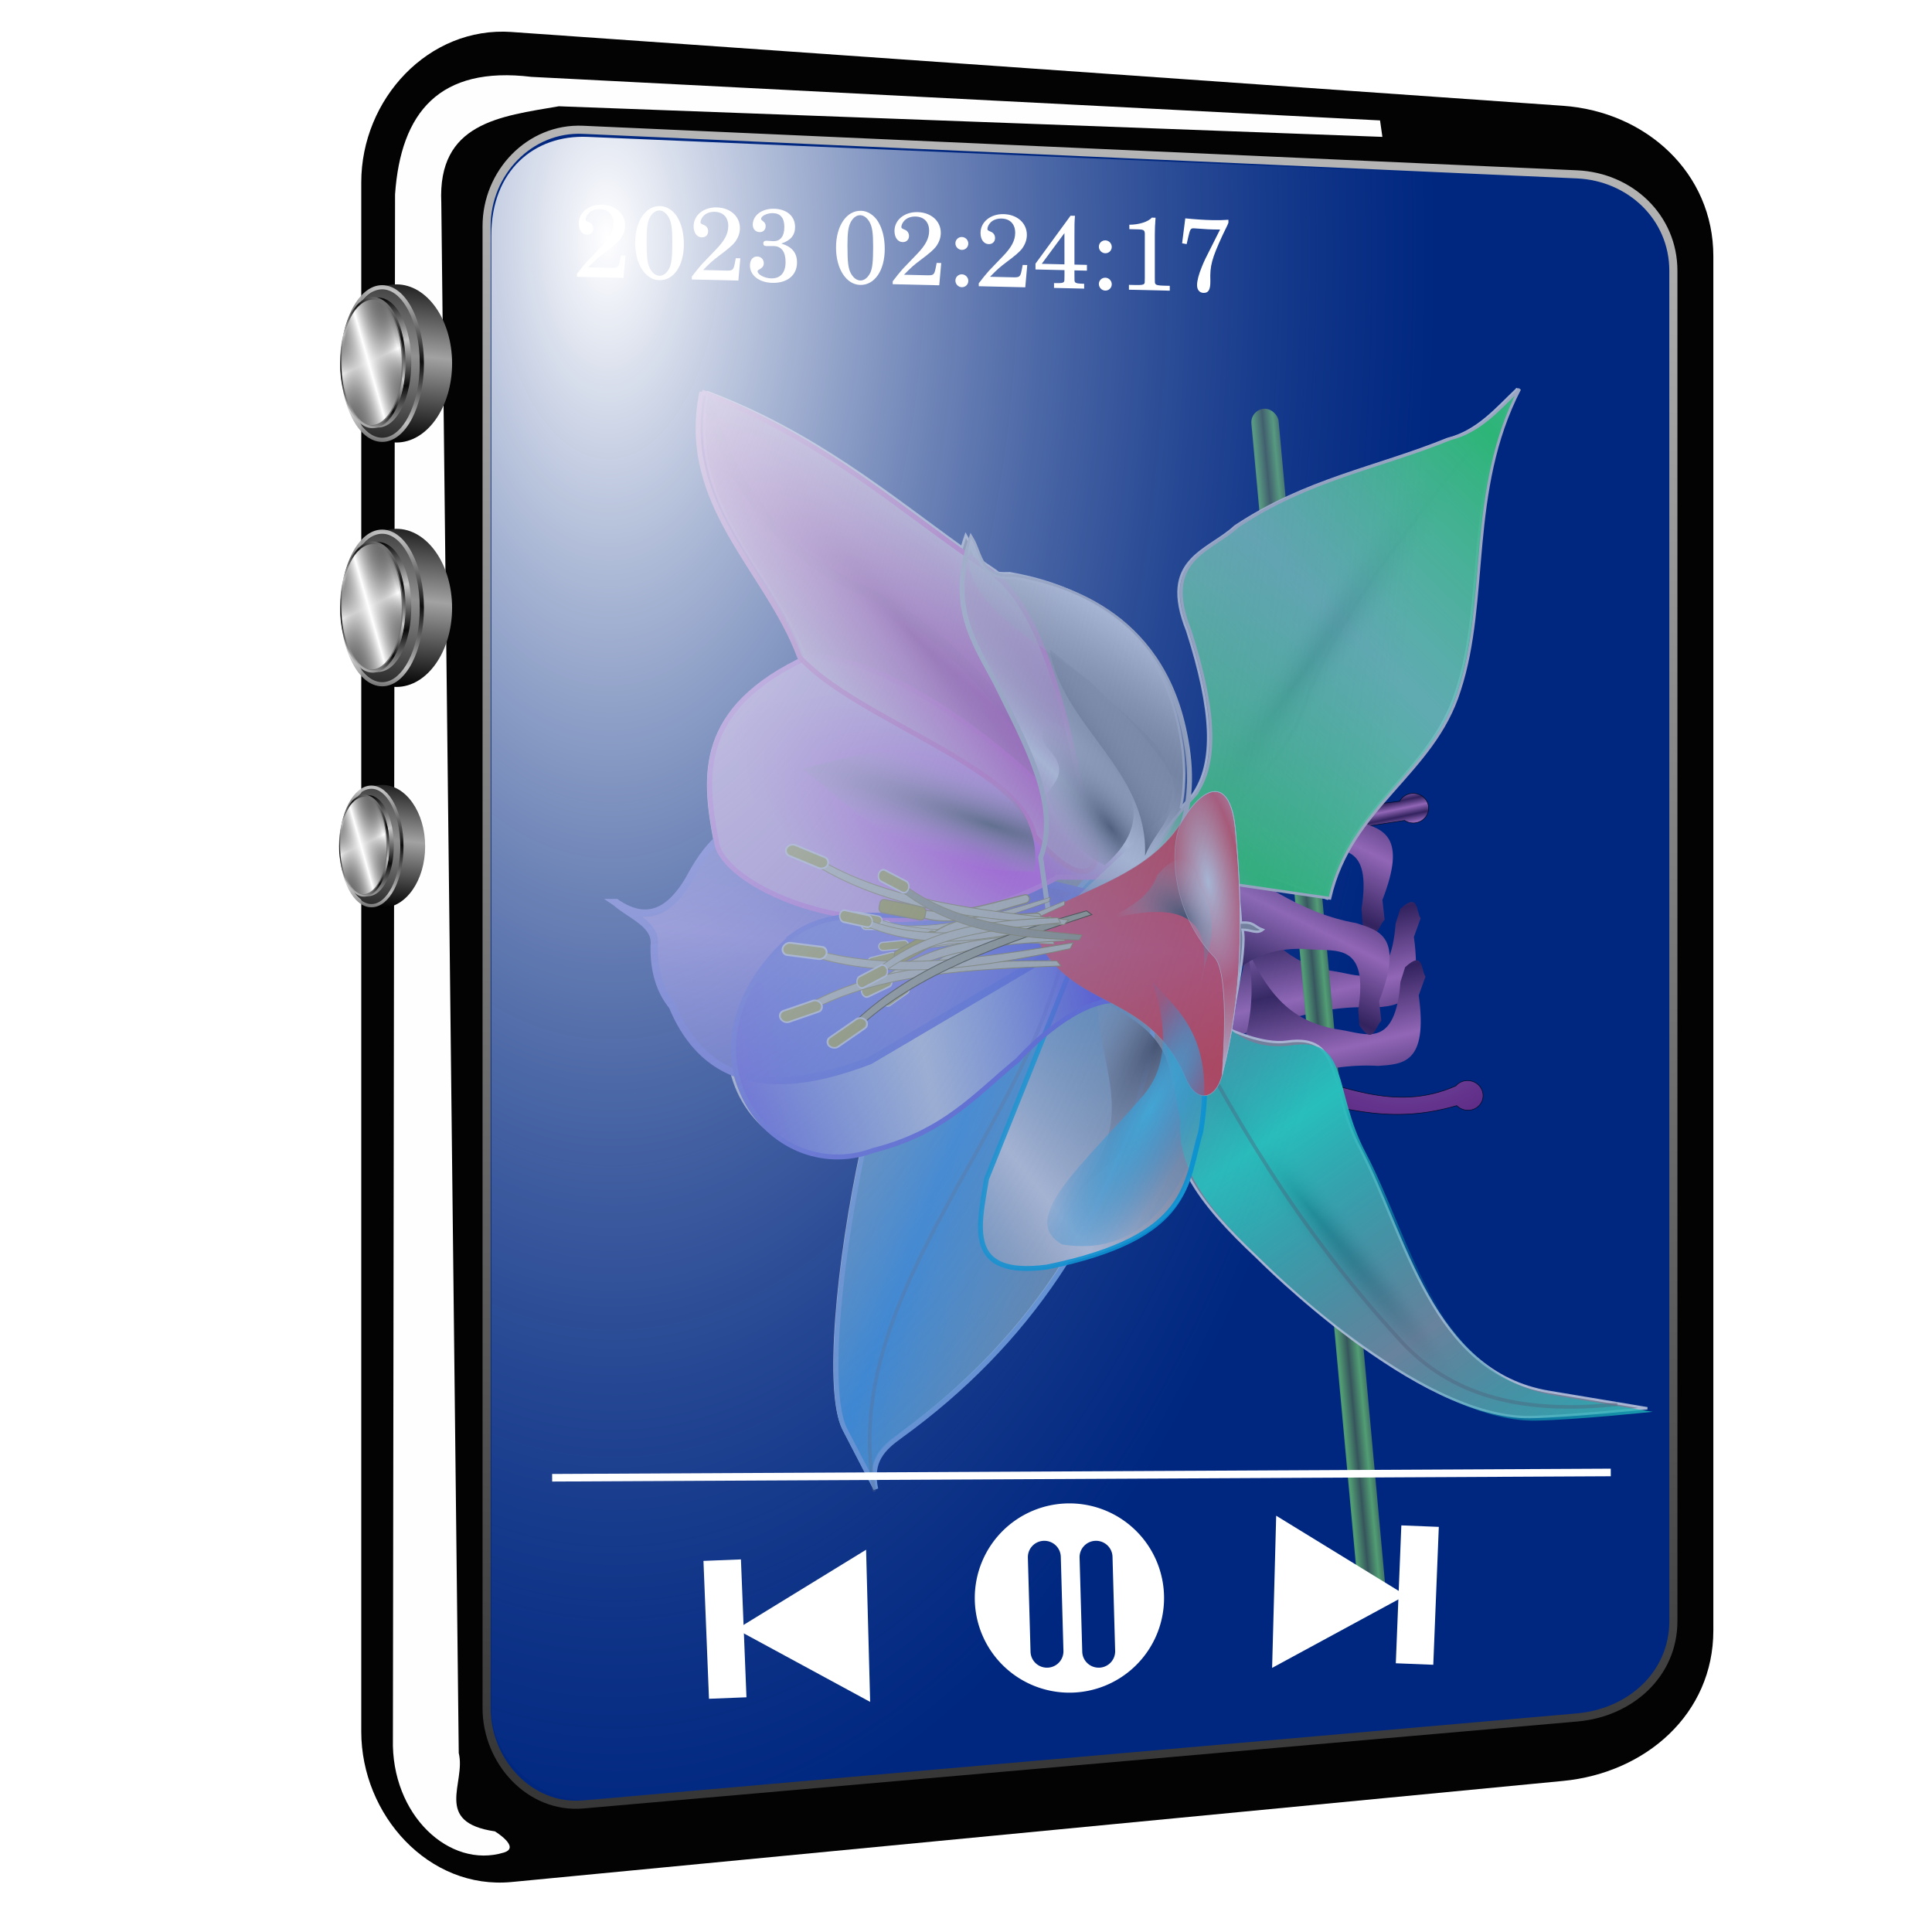 <?xml version="1.0" encoding="UTF-8" standalone="no"?>
<svg
   xmlns:dc="http://purl.org/dc/elements/1.1/"
   xmlns:cc="http://creativecommons.org/ns#"
   xmlns:rdf="http://www.w3.org/1999/02/22-rdf-syntax-ns#"
   xmlns:svg="http://www.w3.org/2000/svg"
   xmlns="http://www.w3.org/2000/svg"
   xmlns:xlink="http://www.w3.org/1999/xlink"
   xmlns:sodipodi="http://sodipodi.sourceforge.net/DTD/sodipodi-0.dtd"
   xmlns:inkscape="http://www.inkscape.org/namespaces/inkscape"
   sodipodi:docname="ha.svg"
   inkscape:version="1.0 (4035a4f, 2020-05-01)"
   id="svg8"
   version="1.1"
   viewBox="0 0 67.469 67.469"
   height="255"
   width="255">
  <defs
     id="defs2">
    <linearGradient
       inkscape:collect="always"
       id="linearGradient1750">
      <stop
         style="stop-color:#ffffff;stop-opacity:1"
         offset="0"
         id="stop1746" />
      <stop
         style="stop-color:#002881;stop-opacity:0.3"
         offset="1"
         id="stop1748" />
    </linearGradient>
    <linearGradient
       inkscape:collect="always"
       id="linearGradient1090">
      <stop
         style="stop-color:#b5b5b5;stop-opacity:1"
         offset="0"
         id="stop1086" />
      <stop
         style="stop-color:#373737;stop-opacity:1"
         offset="1"
         id="stop1088" />
    </linearGradient>
    <linearGradient
       inkscape:collect="always"
       id="linearGradient936">
      <stop
         style="stop-color:#454545;stop-opacity:0"
         offset="0"
         id="stop932" />
      <stop
         style="stop-color:#ffffff;stop-opacity:1"
         offset="1"
         id="stop934" />
    </linearGradient>
    <linearGradient
       inkscape:collect="always"
       id="linearGradient914">
      <stop
         style="stop-color:#cfcfcf;stop-opacity:1"
         offset="0"
         id="stop910" />
      <stop
         style="stop-color:#000000;stop-opacity:1"
         offset="1"
         id="stop912" />
    </linearGradient>
    <linearGradient
       inkscape:collect="always"
       id="linearGradient906">
      <stop
         style="stop-color:#000000;stop-opacity:1"
         offset="0"
         id="stop902" />
      <stop
         style="stop-color:#a2a2a2;stop-opacity:1"
         offset="1"
         id="stop904" />
    </linearGradient>
    <linearGradient
       inkscape:collect="always"
       xlink:href="#linearGradient906"
       id="linearGradient908"
       x1="20.017"
       y1="237.506"
       x2="22.881"
       y2="237.794"
       gradientUnits="userSpaceOnUse"
       spreadMethod="reflect" />
    <linearGradient
       inkscape:collect="always"
       xlink:href="#linearGradient914"
       id="linearGradient916"
       x1="24.818"
       y1="237.342"
       x2="22.813"
       y2="236.894"
       gradientUnits="userSpaceOnUse"
       spreadMethod="reflect"
       gradientTransform="matrix(0.999,0,0,1.043,0.122,-9.999)" />
    <linearGradient
       inkscape:collect="always"
       xlink:href="#linearGradient914"
       id="linearGradient924"
       x1="23.04"
       y1="237.173"
       x2="24.467"
       y2="236.878"
       gradientUnits="userSpaceOnUse"
       spreadMethod="reflect"
       gradientTransform="translate(0.186,0.024)" />
    <linearGradient
       inkscape:collect="always"
       xlink:href="#linearGradient914"
       id="linearGradient928"
       gradientUnits="userSpaceOnUse"
       gradientTransform="matrix(1.034,0,0,1.027,-0.59,-6.607)"
       x1="22.704"
       y1="236.862"
       x2="21.9"
       y2="236.261"
       spreadMethod="reflect" />
    <linearGradient
       inkscape:collect="always"
       xlink:href="#linearGradient936"
       id="linearGradient938"
       x1="20.959"
       y1="237.375"
       x2="22.638"
       y2="236.595"
       gradientUnits="userSpaceOnUse"
       spreadMethod="reflect" />
    <linearGradient
       inkscape:collect="always"
       xlink:href="#linearGradient936"
       id="linearGradient942"
       gradientUnits="userSpaceOnUse"
       x1="22.35"
       y1="235.587"
       x2="22.638"
       y2="236.595"
       spreadMethod="reflect" />
    <linearGradient
       inkscape:collect="always"
       xlink:href="#linearGradient906"
       id="linearGradient966"
       gradientUnits="userSpaceOnUse"
       x1="20.017"
       y1="237.506"
       x2="22.881"
       y2="237.794"
       spreadMethod="reflect" />
    <linearGradient
       inkscape:collect="always"
       xlink:href="#linearGradient914"
       id="linearGradient968"
       gradientUnits="userSpaceOnUse"
       gradientTransform="matrix(0.999,0,0,1.043,0.122,-9.999)"
       x1="24.818"
       y1="237.342"
       x2="22.813"
       y2="236.894"
       spreadMethod="reflect" />
    <linearGradient
       inkscape:collect="always"
       xlink:href="#linearGradient914"
       id="linearGradient970"
       gradientUnits="userSpaceOnUse"
       gradientTransform="translate(0.186,0.024)"
       x1="23.04"
       y1="237.173"
       x2="24.467"
       y2="236.878"
       spreadMethod="reflect" />
    <linearGradient
       inkscape:collect="always"
       xlink:href="#linearGradient914"
       id="linearGradient972"
       gradientUnits="userSpaceOnUse"
       gradientTransform="matrix(1.034,0,0,1.027,-0.59,-6.607)"
       x1="22.704"
       y1="236.862"
       x2="21.9"
       y2="236.261"
       spreadMethod="reflect" />
    <linearGradient
       inkscape:collect="always"
       xlink:href="#linearGradient936"
       id="linearGradient974"
       gradientUnits="userSpaceOnUse"
       x1="20.959"
       y1="237.375"
       x2="22.638"
       y2="236.595"
       spreadMethod="reflect" />
    <linearGradient
       inkscape:collect="always"
       xlink:href="#linearGradient936"
       id="linearGradient976"
       gradientUnits="userSpaceOnUse"
       x1="22.35"
       y1="235.587"
       x2="22.638"
       y2="236.595"
       spreadMethod="reflect" />
    <linearGradient
       inkscape:collect="always"
       xlink:href="#linearGradient906"
       id="linearGradient992"
       gradientUnits="userSpaceOnUse"
       x1="20.017"
       y1="237.506"
       x2="22.881"
       y2="237.794"
       spreadMethod="reflect" />
    <linearGradient
       inkscape:collect="always"
       xlink:href="#linearGradient914"
       id="linearGradient994"
       gradientUnits="userSpaceOnUse"
       gradientTransform="matrix(0.999,0,0,1.043,0.122,-9.999)"
       x1="24.818"
       y1="237.342"
       x2="22.813"
       y2="236.894"
       spreadMethod="reflect" />
    <linearGradient
       inkscape:collect="always"
       xlink:href="#linearGradient914"
       id="linearGradient996"
       gradientUnits="userSpaceOnUse"
       gradientTransform="translate(0.186,0.024)"
       x1="23.04"
       y1="237.173"
       x2="24.467"
       y2="236.878"
       spreadMethod="reflect" />
    <linearGradient
       inkscape:collect="always"
       xlink:href="#linearGradient914"
       id="linearGradient998"
       gradientUnits="userSpaceOnUse"
       gradientTransform="matrix(1.034,0,0,1.027,-0.59,-6.607)"
       x1="22.704"
       y1="236.862"
       x2="21.9"
       y2="236.261"
       spreadMethod="reflect" />
    <linearGradient
       inkscape:collect="always"
       xlink:href="#linearGradient936"
       id="linearGradient1000"
       gradientUnits="userSpaceOnUse"
       x1="20.959"
       y1="237.375"
       x2="22.638"
       y2="236.595"
       spreadMethod="reflect" />
    <linearGradient
       inkscape:collect="always"
       xlink:href="#linearGradient936"
       id="linearGradient1002"
       gradientUnits="userSpaceOnUse"
       x1="22.35"
       y1="235.587"
       x2="22.638"
       y2="236.595"
       spreadMethod="reflect" />
    <filter
       inkscape:collect="always"
       style="color-interpolation-filters:sRGB"
       id="filter1064"
       x="-0.044"
       width="1.087"
       y="-0.024"
       height="1.049">
      <feGaussianBlur
         inkscape:collect="always"
         stdDeviation="0.588"
         id="feGaussianBlur1066" />
    </filter>
    <linearGradient
       inkscape:collect="always"
       xlink:href="#linearGradient1090"
       id="linearGradient1092"
       x1="39.023"
       y1="234.841"
       x2="37.767"
       y2="288.03"
       gradientUnits="userSpaceOnUse"
       gradientTransform="matrix(1.071,0,0,1.071,-5.376,-16.918)" />
    <linearGradient
       id="linearGradient1025">
      <stop
         style="stop-color:#ff5c6d;stop-opacity:1"
         offset="0"
         id="stop1021" />
      <stop
         style="stop-color:#ff4e49;stop-opacity:1"
         offset="1"
         id="stop1023" />
    </linearGradient>
    <linearGradient
       id="linearGradient1019">
      <stop
         style="stop-color:#39ffd5;stop-opacity:1"
         offset="0"
         id="stop1015" />
      <stop
         style="stop-color:#00c3b7;stop-opacity:0.11"
         offset="1"
         id="stop1017" />
    </linearGradient>
    <linearGradient
       id="linearGradient1013">
      <stop
         id="stop1009"
         offset="0"
         style="stop-color:#56e4ff;stop-opacity:1" />
      <stop
         id="stop1011"
         offset="1"
         style="stop-color:#2bb8ff;stop-opacity:0.11" />
    </linearGradient>
    <linearGradient
       id="linearGradient1007">
      <stop
         style="stop-color:#43afff;stop-opacity:1"
         offset="0"
         id="stop1003" />
      <stop
         style="stop-color:#68cfff;stop-opacity:0.11"
         offset="1"
         id="stop1005" />
    </linearGradient>
    <linearGradient
       id="linearGradient1001">
      <stop
         style="stop-color:#7565ff;stop-opacity:1"
         offset="0"
         id="stop997" />
      <stop
         style="stop-color:#4d92ff;stop-opacity:0.11"
         offset="1"
         id="stop999" />
    </linearGradient>
    <linearGradient
       id="linearGradient995">
      <stop
         id="stop991"
         offset="0"
         style="stop-color:#b296ff;stop-opacity:1" />
      <stop
         id="stop993"
         offset="1"
         style="stop-color:#6666ff;stop-opacity:0.682" />
    </linearGradient>
    <linearGradient
       id="linearGradient989">
      <stop
         style="stop-color:#ee4eff;stop-opacity:1"
         offset="0"
         id="stop985" />
      <stop
         style="stop-color:#f48cff;stop-opacity:0.556"
         offset="1"
         id="stop987" />
    </linearGradient>
    <linearGradient
       id="linearGradient983">
      <stop
         id="stop979"
         offset="0"
         style="stop-color:#ffe8f7;stop-opacity:1" />
      <stop
         id="stop981"
         offset="1"
         style="stop-color:#f433d0;stop-opacity:0.682" />
    </linearGradient>
    <linearGradient
       id="linearGradient3894">
      <stop
         style="stop-color:#40f173;stop-opacity:1"
         offset="0"
         id="stop3896" />
      <stop
         style="stop-color:#7cffd4;stop-opacity:0.682"
         offset="1"
         id="stop3898" />
    </linearGradient>
    <linearGradient
       id="linearGradient3910">
      <stop
         style="stop-color:#ffffff;stop-opacity:1;"
         offset="0"
         id="stop3912" />
      <stop
         style="stop-color:#ffffff;stop-opacity:0.111;"
         offset="1"
         id="stop3914" />
    </linearGradient>
    <linearGradient
       id="linearGradient3850">
      <stop
         style="stop-color:#454545;stop-opacity:1;"
         offset="0"
         id="stop3852" />
      <stop
         style="stop-color:#9e9e9e;stop-opacity:0;"
         offset="1"
         id="stop3854" />
    </linearGradient>
    <linearGradient
       id="linearGradient4080">
      <stop
         id="stop4082"
         offset="0"
         style="stop-color:#d081cd;stop-opacity:1;" />
      <stop
         style="stop-color:#c678c5;stop-opacity:0.906;"
         offset="0.125"
         id="stop4090" />
      <stop
         style="stop-color:#882f89;stop-opacity:1;"
         offset="0.885"
         id="stop4088" />
      <stop
         style="stop-color:#dda9e0;stop-opacity:1;"
         offset="0.933"
         id="stop4086" />
      <stop
         id="stop4084"
         offset="1"
         style="stop-color:#b22ecd;stop-opacity:1;" />
    </linearGradient>
    <linearGradient
       id="linearGradient4032">
      <stop
         id="stop4034"
         offset="0"
         style="stop-color:#75d16e;stop-opacity:1;" />
      <stop
         id="stop4036"
         offset="1"
         style="stop-color:#4d694c;stop-opacity:1;" />
    </linearGradient>
    <linearGradient
       id="linearGradient3819">
      <stop
         style="stop-color:#d081cd;stop-opacity:1;"
         offset="0"
         id="stop3821" />
      <stop
         style="stop-color:#48204f;stop-opacity:1;"
         offset="1"
         id="stop3823" />
    </linearGradient>
    <linearGradient
       id="linearGradient3787">
      <stop
         id="stop3789"
         offset="0"
         style="stop-color:#595959;stop-opacity:1;" />
      <stop
         id="stop3791"
         offset="1"
         style="stop-color:#dfdfdf;stop-opacity:0;" />
    </linearGradient>
    <linearGradient
       id="linearGradient3759">
      <stop
         id="stop3761"
         offset="0"
         style="stop-color:#ffffff;stop-opacity:1;" />
      <stop
         id="stop3763"
         offset="1"
         style="stop-color:#aeaeae;stop-opacity:0.111;" />
    </linearGradient>
    <linearGradient
       gradientTransform="matrix(0.021,0,0,0.021,6.99,240.278)"
       spreadMethod="reflect"
       gradientUnits="userSpaceOnUse"
       y2="454.589"
       x2="1080.578"
       y1="585.839"
       x1="965.639"
       id="linearGradient3765"
       xlink:href="#linearGradient983"
       inkscape:collect="always" />
    <linearGradient
       gradientTransform="matrix(0.021,0,0,0.021,7.298,240.278)"
       spreadMethod="reflect"
       gradientUnits="userSpaceOnUse"
       y2="578.172"
       x2="1938.89"
       y1="862.325"
       x1="1659.81"
       id="linearGradient3775"
       xlink:href="#linearGradient3894"
       inkscape:collect="always" />
    <linearGradient
       gradientTransform="matrix(0.021,0,0,0.021,7.166,240.278)"
       spreadMethod="reflect"
       gradientUnits="userSpaceOnUse"
       y2="855.591"
       x2="1099.13"
       y1="1067.92"
       x1="1072.103"
       id="linearGradient3803"
       xlink:href="#linearGradient995"
       inkscape:collect="always" />
    <linearGradient
       gradientTransform="matrix(0.021,0,0,0.021,7.386,240.41)"
       spreadMethod="reflect"
       gradientUnits="userSpaceOnUse"
       y2="724.178"
       x2="1563.128"
       y1="826.918"
       x1="1461.272"
       id="linearGradient3813"
       xlink:href="#linearGradient3759"
       inkscape:collect="always" />
    <linearGradient
       gradientTransform="matrix(0.021,0,0,0.021,7.386,240.41)"
       y2="666.644"
       x2="1445.32"
       y1="533.767"
       x1="1533.874"
       spreadMethod="reflect"
       gradientUnits="userSpaceOnUse"
       id="linearGradient3817"
       xlink:href="#linearGradient3759"
       inkscape:collect="always" />
    <linearGradient
       gradientTransform="matrix(0.021,0,0,0.021,7.386,240.41)"
       gradientUnits="userSpaceOnUse"
       y2="729.658"
       x2="1593.008"
       y1="805"
       x1="1476.212"
       id="linearGradient3833"
       xlink:href="#linearGradient3787"
       inkscape:collect="always" />
    <linearGradient
       gradientTransform="matrix(0.021,0,0,0.021,53.778,241.157)"
       spreadMethod="reflect"
       gradientUnits="userSpaceOnUse"
       y2="1245.18"
       x2="-554.34"
       y1="1451.148"
       x1="-810.887"
       id="linearGradient3843"
       xlink:href="#linearGradient3759"
       inkscape:collect="always" />
    <linearGradient
       gradientTransform="matrix(0.021,0,0,0.021,53.827,241.38)"
       spreadMethod="reflect"
       gradientUnits="userSpaceOnUse"
       y2="1142.09"
       x2="-1038.483"
       y1="1209.286"
       x1="-1334.25"
       id="linearGradient3873"
       xlink:href="#linearGradient1001"
       inkscape:collect="always" />
    <linearGradient
       gradientTransform="matrix(0.021,0,0,0.021,53.008,239.324)"
       spreadMethod="reflect"
       gradientUnits="userSpaceOnUse"
       y2="1467.727"
       x2="-602.476"
       y1="1351.364"
       x1="-904.436"
       id="linearGradient3883"
       xlink:href="#linearGradient1007"
       inkscape:collect="always" />
    <linearGradient
       gradientTransform="matrix(0.021,0,0,0.021,53.276,242.077)"
       spreadMethod="reflect"
       gradientUnits="userSpaceOnUse"
       y2="799.102"
       x2="-602.388"
       y1="982.738"
       x1="-618.196"
       id="linearGradient3893"
       xlink:href="#linearGradient1025"
       inkscape:collect="always" />
    <linearGradient
       gradientTransform="matrix(0.021,0,0,0.021,53.844,241.553)"
       spreadMethod="reflect"
       gradientUnits="userSpaceOnUse"
       y2="1661.722"
       x2="-220.333"
       y1="1324.222"
       x1="-458.833"
       id="linearGradient3913"
       xlink:href="#linearGradient1019"
       inkscape:collect="always" />
    <linearGradient
       gradientTransform="matrix(0.021,0,0,0.021,7.386,240.41)"
       spreadMethod="reflect"
       gradientUnits="userSpaceOnUse"
       y2="961.921"
       x2="1948.764"
       y1="1058.285"
       x1="1901.318"
       id="linearGradient4003"
       xlink:href="#linearGradient3819"
       inkscape:collect="always" />
    <linearGradient
       gradientTransform="matrix(0.021,0,0,0.021,7.502,236.877)"
       y2="961.921"
       x2="1948.764"
       y1="1058.285"
       x1="1901.318"
       spreadMethod="reflect"
       gradientUnits="userSpaceOnUse"
       id="linearGradient4007"
       xlink:href="#linearGradient3819"
       inkscape:collect="always" />
    <linearGradient
       gradientTransform="matrix(0.021,0.005,0.005,-0.021,4.298,278.268)"
       y2="961.921"
       x2="1948.764"
       y1="1058.285"
       x1="1901.318"
       spreadMethod="reflect"
       gradientUnits="userSpaceOnUse"
       id="linearGradient4011"
       xlink:href="#linearGradient3819"
       inkscape:collect="always" />
    <linearGradient
       gradientTransform="matrix(0.021,0,0,0.021,7.386,240.41)"
       spreadMethod="reflect"
       gradientUnits="userSpaceOnUse"
       y2="846.814"
       x2="1816.855"
       y1="859.541"
       x1="1819.5"
       id="linearGradient4024"
       xlink:href="#linearGradient3819"
       inkscape:collect="always" />
    <linearGradient
       gradientTransform="matrix(0.021,0,0,0.021,-27.246,242.902)"
       spreadMethod="reflect"
       gradientUnits="userSpaceOnUse"
       y2="1174.923"
       x2="2328.13"
       y1="1174.923"
       x1="2311.434"
       id="linearGradient4038"
       xlink:href="#linearGradient4032"
       inkscape:collect="always" />
    <linearGradient
       y2="961.921"
       x2="1948.764"
       y1="1058.285"
       x1="1901.318"
       spreadMethod="reflect"
       gradientTransform="matrix(0.021,0.005,0.005,-0.021,4.129,276.231)"
       gradientUnits="userSpaceOnUse"
       id="linearGradient4042"
       xlink:href="#linearGradient3819"
       inkscape:collect="always" />
    <linearGradient
       gradientTransform="matrix(0.021,0,0,0.021,7.254,240.278)"
       gradientUnits="userSpaceOnUse"
       y2="923.842"
       x2="1243.619"
       y1="738.425"
       x1="817.222"
       id="linearGradient4060"
       xlink:href="#linearGradient3759"
       inkscape:collect="always" />
    <linearGradient
       gradientTransform="matrix(0.021,0,0,0.021,7.302,240.175)"
       gradientUnits="userSpaceOnUse"
       y2="1162.7"
       x2="1457.228"
       y1="1148.117"
       x1="1733.102"
       id="linearGradient4076"
       xlink:href="#linearGradient3759"
       inkscape:collect="always" />
    <radialGradient
       spreadMethod="reflect"
       gradientUnits="userSpaceOnUse"
       gradientTransform="matrix(-0.002,0.034,-0.034,-0.002,91.506,201.872)"
       r="168.421"
       fy="1137.748"
       fx="1887.672"
       cy="1137.748"
       cx="1887.672"
       id="radialGradient4078"
       xlink:href="#linearGradient4080"
       inkscape:collect="always" />
    <radialGradient
       spreadMethod="pad"
       gradientUnits="userSpaceOnUse"
       gradientTransform="matrix(0.003,-0.003,0.023,0.027,15.88,240.487)"
       r="281.052"
       fy="538.474"
       fx="1164.831"
       cy="538.474"
       cx="1164.831"
       id="radialGradient3856"
       xlink:href="#linearGradient3850"
       inkscape:collect="always" />
    <radialGradient
       gradientUnits="userSpaceOnUse"
       gradientTransform="matrix(0.103,-0.311,1.922,0.636,-532.284,-666.909)"
       r="227.156"
       fy="881.426"
       fx="1295.079"
       cy="881.426"
       cx="1295.079"
       id="radialGradient3858"
       xlink:href="#linearGradient3787"
       inkscape:collect="always" />
    <radialGradient
       gradientUnits="userSpaceOnUse"
       gradientTransform="matrix(0.79,-0.613,1.925,2.48,-1283.429,-1645.757)"
       r="75.768"
       fy="829.986"
       fx="1495.189"
       cy="829.986"
       cx="1495.189"
       id="radialGradient3860"
       xlink:href="#linearGradient3787"
       inkscape:collect="always" />
    <radialGradient
       gradientUnits="userSpaceOnUse"
       gradientTransform="matrix(0.605,-0.796,1.397,1.061,-801.865,-160.721)"
       r="84.996"
       fy="1031.073"
       fx="1619.05"
       cy="1031.073"
       cx="1619.05"
       id="radialGradient3862"
       xlink:href="#linearGradient3787"
       inkscape:collect="always" />
    <radialGradient
       gradientUnits="userSpaceOnUse"
       gradientTransform="matrix(-1.58,-0.692,2.215,-3.596,1279.638,5479.761)"
       r="78.677"
       fy="1260.558"
       fx="1580.609"
       cy="1260.558"
       cx="1580.609"
       id="radialGradient3864"
       xlink:href="#linearGradient3787"
       inkscape:collect="always" />
    <radialGradient
       spreadMethod="pad"
       gradientUnits="userSpaceOnUse"
       gradientTransform="matrix(0.003,0.002,-0.024,0.034,54.711,228.759)"
       r="313.899"
       fy="622.025"
       fx="1793.141"
       cy="622.025"
       cx="1793.141"
       id="radialGradient3870"
       xlink:href="#linearGradient3850"
       inkscape:collect="always" />
    <radialGradient
       spreadMethod="pad"
       gradientUnits="userSpaceOnUse"
       gradientTransform="matrix(0.013,0.016,-0.002,0.001,25.425,240.851)"
       r="412.5"
       fy="1698.895"
       fx="1823.098"
       cy="1698.895"
       cx="1823.098"
       id="radialGradient3874"
       xlink:href="#linearGradient3850"
       inkscape:collect="always" />
    <radialGradient
       spreadMethod="pad"
       gradientUnits="userSpaceOnUse"
       gradientTransform="matrix(-0.012,-0.007,0.029,-0.05,19.761,348.898)"
       r="131.912"
       fy="1381.99"
       fx="1641.295"
       cy="1381.99"
       cx="1641.295"
       id="radialGradient3896"
       xlink:href="#linearGradient1013"
       inkscape:collect="always" />
    <radialGradient
       spreadMethod="reflect"
       gradientUnits="userSpaceOnUse"
       gradientTransform="matrix(0.021,-0.003,0.01,0.065,-2.705,200.001)"
       r="54.543"
       fy="1004.75"
       fx="1659.602"
       cy="1004.75"
       cx="1659.602"
       id="radialGradient3918"
       xlink:href="#linearGradient3910"
       inkscape:collect="always" />
    <radialGradient
       gradientUnits="userSpaceOnUse"
       gradientTransform="matrix(0.005,-0.009,0.024,0.013,5.288,258.466)"
       r="347.573"
       fy="936.707"
       fx="1266.879"
       cy="936.707"
       cx="1266.879"
       id="radialGradient3920"
       xlink:href="#linearGradient989"
       inkscape:collect="always" />
    <filter
       color-interpolation-filters="sRGB"
       id="filter3970"
       inkscape:collect="always">
      <feGaussianBlur
         id="feGaussianBlur3972"
         stdDeviation="5.855"
         inkscape:collect="always" />
    </filter>
    <filter
       color-interpolation-filters="sRGB"
       height="1.107"
       y="-0.053"
       width="1.22"
       x="-0.11"
       id="filter3994"
       inkscape:collect="always">
      <feGaussianBlur
         id="feGaussianBlur3996"
         stdDeviation="7.226"
         inkscape:collect="always" />
    </filter>
    <filter
       color-interpolation-filters="sRGB"
       height="1.137"
       y="-0.069"
       width="1.216"
       x="-0.108"
       id="filter4022"
       inkscape:collect="always">
      <feGaussianBlur
         id="feGaussianBlur4024"
         stdDeviation="6.821"
         inkscape:collect="always" />
    </filter>
    <filter
       color-interpolation-filters="sRGB"
       id="filter4066"
       inkscape:collect="always">
      <feGaussianBlur
         id="feGaussianBlur4068"
         stdDeviation="7.08"
         inkscape:collect="always" />
    </filter>
    <linearGradient
       gradientTransform="matrix(0.021,0,0,0.021,7.386,240.41)"
       y2="1136.511"
       x2="1383.797"
       y1="1194.844"
       x1="861.372"
       gradientUnits="userSpaceOnUse"
       id="linearGradient4070"
       xlink:href="#linearGradient3759"
       inkscape:collect="always" />
    <linearGradient
       inkscape:collect="always"
       xlink:href="#linearGradient3759"
       id="linearGradient1661"
       gradientUnits="userSpaceOnUse"
       gradientTransform="matrix(0.021,0,0,0.021,7.302,240.175)"
       x1="1733.102"
       y1="1148.117"
       x2="1457.228"
       y2="1162.7" />
    <radialGradient
       inkscape:collect="always"
       xlink:href="#linearGradient1750"
       id="radialGradient1752"
       cx="24.784"
       cy="244.972"
       fx="24.784"
       fy="244.972"
       r="19.204"
       gradientTransform="matrix(0.022,2.944,-1.51,0.011,390.569,162.161)"
       gradientUnits="userSpaceOnUse" />
  </defs>
  <sodipodi:namedview
     inkscape:document-rotation="0"
     inkscape:window-maximized="1"
     inkscape:window-y="0"
     inkscape:window-x="0"
     inkscape:window-height="1056"
     inkscape:window-width="1920"
     inkscape:snap-global="false"
     inkscape:snap-nodes="false"
     inkscape:object-nodes="false"
     inkscape:snap-others="false"
     inkscape:snap-grids="false"
     inkscape:snap-to-guides="false"
     units="px"
     showgrid="false"
     inkscape:current-layer="layer1"
     inkscape:document-units="mm"
     inkscape:cy="127.5"
     inkscape:cx="127.5"
     inkscape:zoom="3.4509804"
     inkscape:pageshadow="2"
     inkscape:pageopacity="0"
     borderopacity="1.0"
     bordercolor="#666666"
     pagecolor="#ff0000"
     id="base"
     inkscape:showpageshadow="2"
     inkscape:pagecheckerboard="0"
     inkscape:deskcolor="#ff0000" />
  <g
     transform="translate(0,-229.531)"
     id="layer1"
     inkscape:groupmode="layer"
     inkscape:label="Layer 1">
    <path
       id="rect1004"
       style="fill:#000000;fill-opacity:0.986;stroke:none;stroke-width:0.085;stroke-linecap:round;stroke-linejoin:round;stroke-miterlimit:4;stroke-dasharray:none;stroke-opacity:1"
       d="m 17.869,230.649 36.711,2.576 c 2.903,0.204 5.253,2.343 5.253,5.253 v 47.994 c 0,2.91 -2.356,4.974 -5.253,5.253 l -36.711,3.529 c -2.897,0.279 -5.253,-2.343 -5.253,-5.253 v -54.1 c 0,-2.91 2.35,-5.457 5.253,-5.253 z"
       sodipodi:nodetypes="sssssssss" />
    <path
       style="fill:#ffffff;fill-opacity:0.993;stroke:none;stroke-width:0.265px;stroke-linecap:butt;stroke-linejoin:miter;stroke-opacity:1;filter:url(#filter1064)"
       d="m 47.413,235.646 0.077,0.537 -26.853,-0.998 c -1.924,0.33 -3.957,0.538 -3.833,3.143 l 0.569,50.554 c 0.244,0.969 -0.851,2.254 1.18,2.553 0,0 0.85,0.519 0.292,0.69 -1.771,0.542 -3.682,-1.224 -3.619,-3.703 l 0.07,-50.363 c 0.186,-2.682 1.451,-4.195 4.447,-3.833 z"
       id="path1010"
       sodipodi:nodetypes="ccccccscccc"
       transform="matrix(1.071,0,0,1.071,-2.586,-18.641)" />
    <path
       id="rect1006"
       style="fill:#002881;fill-opacity:0.993;stroke:url(#linearGradient1092);stroke-width:0.283;stroke-linecap:round;stroke-linejoin:round;stroke-miterlimit:4;stroke-dasharray:none;stroke-opacity:1"
       d="m 20.358,234.064 34.714,1.556 c 1.862,0.084 3.365,1.501 3.365,3.365 v 47.158 c 0,1.864 -1.508,3.203 -3.365,3.365 l -34.714,3.037 c -1.857,0.162 -3.365,-1.501 -3.365,-3.365 v -51.751 c 0,-1.864 1.503,-3.449 3.365,-3.365 z"
       sodipodi:nodetypes="sssssssss" />
    <g
       id="g950"
       transform="matrix(0,-1.071,1.071,0,-240.526,274.958)">
      <ellipse
         ry="1.816"
         rx="2.578"
         cy="237.506"
         cx="22.595"
         id="path896"
         style="fill:url(#linearGradient908);fill-opacity:1;stroke-width:0.273;stroke-linecap:round;stroke-linejoin:round;stroke-opacity:0.909" />
      <ellipse
         ry="1.293"
         rx="2.488"
         cy="237.043"
         cx="22.592"
         id="path898"
         style="fill:#737373;fill-opacity:0.355;stroke:url(#linearGradient916);stroke-width:0.135;stroke-linecap:round;stroke-linejoin:round;stroke-miterlimit:4;stroke-dasharray:none;stroke-opacity:0.909" />
      <ellipse
         style="fill:#737373;fill-opacity:1;stroke:url(#linearGradient924);stroke-width:0.185;stroke-linecap:round;stroke-linejoin:round;stroke-miterlimit:4;stroke-dasharray:none;stroke-opacity:0.909"
         id="ellipse900"
         cx="22.625"
         cy="236.901"
         rx="2.028"
         ry="0.998" />
      <ellipse
         ry="1.026"
         rx="2.098"
         cy="236.736"
         cx="22.622"
         id="ellipse926"
         style="fill:#737373;fill-opacity:1;stroke:url(#linearGradient928);stroke-width:0.082;stroke-linecap:round;stroke-linejoin:round;stroke-miterlimit:4;stroke-dasharray:none;stroke-opacity:0.909" />
      <ellipse
         style="fill:url(#linearGradient938);fill-opacity:1;stroke:none;stroke-width:0.079;stroke-linecap:round;stroke-linejoin:round;stroke-miterlimit:4;stroke-dasharray:none;stroke-opacity:0.909"
         id="ellipse930"
         cx="22.622"
         cy="236.696"
         rx="2.037"
         ry="0.985" />
      <ellipse
         ry="0.985"
         rx="2.037"
         cy="236.696"
         cx="22.622"
         id="ellipse940"
         style="fill:url(#linearGradient942);fill-opacity:1;stroke:none;stroke-width:0.079;stroke-linecap:round;stroke-linejoin:round;stroke-miterlimit:4;stroke-dasharray:none;stroke-opacity:0.909" />
    </g>
    <g
       id="g964"
       transform="matrix(0,-1.071,1.071,0,-240.526,266.422)">
      <ellipse
         style="fill:url(#linearGradient966);fill-opacity:1;stroke-width:0.273;stroke-linecap:round;stroke-linejoin:round;stroke-opacity:0.909"
         id="ellipse952"
         cx="22.595"
         cy="237.506"
         rx="2.578"
         ry="1.816" />
      <ellipse
         style="fill:#737373;fill-opacity:0.355;stroke:url(#linearGradient968);stroke-width:0.135;stroke-linecap:round;stroke-linejoin:round;stroke-miterlimit:4;stroke-dasharray:none;stroke-opacity:0.909"
         id="ellipse954"
         cx="22.592"
         cy="237.043"
         rx="2.488"
         ry="1.293" />
      <ellipse
         ry="0.998"
         rx="2.028"
         cy="236.901"
         cx="22.625"
         id="ellipse956"
         style="fill:#737373;fill-opacity:1;stroke:url(#linearGradient970);stroke-width:0.185;stroke-linecap:round;stroke-linejoin:round;stroke-miterlimit:4;stroke-dasharray:none;stroke-opacity:0.909" />
      <ellipse
         style="fill:#737373;fill-opacity:1;stroke:url(#linearGradient972);stroke-width:0.082;stroke-linecap:round;stroke-linejoin:round;stroke-miterlimit:4;stroke-dasharray:none;stroke-opacity:0.909"
         id="ellipse958"
         cx="22.622"
         cy="236.736"
         rx="2.098"
         ry="1.026" />
      <ellipse
         ry="0.985"
         rx="2.037"
         cy="236.696"
         cx="22.622"
         id="ellipse960"
         style="fill:url(#linearGradient974);fill-opacity:1;stroke:none;stroke-width:0.079;stroke-linecap:round;stroke-linejoin:round;stroke-miterlimit:4;stroke-dasharray:none;stroke-opacity:0.909" />
      <ellipse
         style="fill:url(#linearGradient976);fill-opacity:1;stroke:none;stroke-width:0.079;stroke-linecap:round;stroke-linejoin:round;stroke-miterlimit:4;stroke-dasharray:none;stroke-opacity:0.909"
         id="ellipse962"
         cx="22.622"
         cy="236.696"
         rx="2.037"
         ry="0.985" />
    </g>
    <g
       transform="matrix(0,-0.832,0.823,0,-182.115,277.886)"
       id="g990">
      <ellipse
         ry="1.816"
         rx="2.578"
         cy="237.506"
         cx="22.595"
         id="ellipse978"
         style="fill:url(#linearGradient992);fill-opacity:1;stroke-width:0.273;stroke-linecap:round;stroke-linejoin:round;stroke-opacity:0.909" />
      <ellipse
         ry="1.293"
         rx="2.488"
         cy="237.043"
         cx="22.592"
         id="ellipse980"
         style="fill:#737373;fill-opacity:0.355;stroke:url(#linearGradient994);stroke-width:0.135;stroke-linecap:round;stroke-linejoin:round;stroke-miterlimit:4;stroke-dasharray:none;stroke-opacity:0.909" />
      <ellipse
         style="fill:#737373;fill-opacity:1;stroke:url(#linearGradient996);stroke-width:0.185;stroke-linecap:round;stroke-linejoin:round;stroke-miterlimit:4;stroke-dasharray:none;stroke-opacity:0.909"
         id="ellipse982"
         cx="22.625"
         cy="236.901"
         rx="2.028"
         ry="0.998" />
      <ellipse
         ry="1.026"
         rx="2.098"
         cy="236.736"
         cx="22.622"
         id="ellipse984"
         style="fill:#737373;fill-opacity:1;stroke:url(#linearGradient998);stroke-width:0.082;stroke-linecap:round;stroke-linejoin:round;stroke-miterlimit:4;stroke-dasharray:none;stroke-opacity:0.909" />
      <ellipse
         style="fill:url(#linearGradient1000);fill-opacity:1;stroke:none;stroke-width:0.079;stroke-linecap:round;stroke-linejoin:round;stroke-miterlimit:4;stroke-dasharray:none;stroke-opacity:0.909"
         id="ellipse986"
         cx="22.622"
         cy="236.696"
         rx="2.037"
         ry="0.985" />
      <ellipse
         ry="0.985"
         rx="2.037"
         cy="236.696"
         cx="22.622"
         id="ellipse988"
         style="fill:url(#linearGradient1002);fill-opacity:1;stroke:none;stroke-width:0.079;stroke-linecap:round;stroke-linejoin:round;stroke-miterlimit:4;stroke-dasharray:none;stroke-opacity:0.909" />
    </g>
    <path
       style="fill:url(#linearGradient4042);fill-opacity:1;stroke:none;stroke-width:0.057"
       d="m 42.46,265.933 c 1.794,-0.511 3.471,-1.338 5.5,-1.216 0.859,-0.062 1.744,-0.071 1.416,-2.465 l 0.235,-0.654 c -0.162,-0.239 -0.062,-0.93 -0.711,-0.327 l -0.162,0.514 c -0.182,2.349 -1.195,1.816 -2.095,1.672 -1.924,-0.268 -2.626,-1.527 -3.272,-2.832 0.443,1.888 -0.04,3.629 -0.909,5.309 z"
       id="path4040"
       inkscape:connector-curvature="0"
       sodipodi:nodetypes="ccccccccc" />
    <rect
       style="fill:url(#linearGradient4038);fill-opacity:1;stroke:none;stroke-width:0.057"
       id="rect4030"
       width="0.956"
       height="41.795"
       x="21.238"
       y="246.815"
       ry="0.478"
       transform="rotate(-5.232)" />
    <path
       id="path4026"
       d="m 51.363,267.278 c -0.203,-0.043 -0.402,0.031 -0.524,0.174 -2.163,0.963 -4.058,-0.078 -6.031,-0.538 l -0.108,0.88 c 1.962,0.29 3.647,1.088 6.171,0.348 0.073,0.073 0.168,0.127 0.278,0.15 0.29,0.061 0.573,-0.116 0.633,-0.396 0.059,-0.28 -0.128,-0.557 -0.418,-0.618 z"
       style="fill:url(#radialGradient4078);fill-opacity:1;stroke:#000000;stroke-width:0.021px;stroke-linecap:butt;stroke-linejoin:miter;stroke-opacity:1"
       inkscape:connector-curvature="0"
       sodipodi:nodetypes="sccccsss" />
    <path
       style="fill:url(#linearGradient4024);fill-opacity:1;stroke:#000000;stroke-width:0.021px;stroke-linecap:butt;stroke-linejoin:miter;stroke-opacity:1"
       d="m 49.352,257.236 c -0.207,0 -0.387,0.113 -0.476,0.278 l -6.012,0.72 0.077,0.883 6.109,-0.934 c 0.086,0.057 0.191,0.09 0.303,0.09 0.297,0 0.537,-0.232 0.537,-0.518 0,-0.286 -0.24,-0.519 -0.537,-0.519 z"
       id="path4013"
       inkscape:connector-curvature="0" />
    <path
       sodipodi:nodetypes="ccccccccc"
       inkscape:connector-curvature="0"
       id="path4009"
       d="m 42.629,267.97 c 1.794,-0.511 3.471,-1.338 5.5,-1.216 0.859,-0.062 1.744,-0.071 1.416,-2.465 l 0.235,-0.654 c -0.162,-0.239 -0.062,-0.93 -0.711,-0.327 l -0.162,0.514 c -0.182,2.349 -1.195,1.816 -2.095,1.672 -1.924,-0.268 -2.626,-1.527 -3.272,-2.832 0.443,1.888 -0.04,3.629 -0.909,5.309 z"
       style="fill:url(#linearGradient4011);fill-opacity:1;stroke:none;stroke-width:0.057" />
    <path
       sodipodi:nodetypes="ccccccccc"
       inkscape:connector-curvature="0"
       id="path4005"
       d="m 42.402,255.777 c 1.627,0.913 3.067,2.106 5.068,2.457 0.821,0.259 1.68,0.473 0.806,2.726 l 0.077,0.691 c -0.213,0.194 -0.276,0.89 -0.768,0.154 l -0.038,-0.538 c 0.367,-2.327 -0.741,-2.044 -1.651,-2.112 -1.934,-0.185 -2.909,0.877 -3.839,1.997 0.869,-1.734 0.802,-3.539 0.346,-5.375 z"
       style="fill:url(#linearGradient4007);fill-opacity:1;stroke:none;stroke-width:0.057" />
    <path
       style="fill:url(#linearGradient4003);fill-opacity:1;stroke:none;stroke-width:0.057"
       d="m 42.287,259.309 c 1.627,0.913 3.067,2.106 5.068,2.457 0.821,0.259 1.68,0.473 0.806,2.726 l 0.077,0.691 c -0.213,0.194 -0.276,0.89 -0.768,0.154 l -0.038,-0.538 c 0.367,-2.327 -0.741,-2.044 -1.651,-2.112 -1.934,-0.185 -2.909,0.877 -3.839,1.997 0.869,-1.734 0.802,-3.539 0.346,-5.375 z"
       id="path3995"
       inkscape:connector-curvature="0"
       sodipodi:nodetypes="ccccccccc" />
    <path
       style="fill:#a7a7a7;fill-opacity:1;stroke:#ffffff;stroke-width:0.084;stroke-miterlimit:4;stroke-dasharray:none;stroke-opacity:0.909"
       d="m 52.97,243.126 c -0.722,0.685 -1.365,1.469 -2.421,1.736 -2.473,1.006 -4.945,1.405 -7.418,3.051 -0.952,0.887 -2.679,1.129 -1.671,3.649 0.891,2.785 0.977,4.6 0.198,5.715 -0.153,0.169 -0.295,0.329 -0.428,0.482 0.168,-0.775 0.163,-1.619 -0.005,-2.53 -0.004,-0.022 -0.008,-0.043 -0.012,-0.065 -0.008,-0.041 -0.016,-0.081 -0.024,-0.122 -0.855,-4.347 -4.404,-5.219 -5.93,-5.496 -0.146,0.008 -0.275,0.005 -0.389,-0.008 -0.068,-0.053 -0.138,-0.104 -0.209,-0.151 -0.2,-0.133 -0.399,-0.27 -0.599,-0.41 -0.125,-0.245 -0.196,-0.528 -0.337,-0.762 -0.051,0.147 -0.094,0.291 -0.132,0.43 -2.521,-1.808 -5.145,-4.013 -8.875,-5.415 -0.796,3.928 2.273,6.176 3.42,9.26 -3.828,1.773 -3.626,4.11 -3.164,6.484 -0.352,0.362 -0.631,0.802 -0.881,1.275 -0.643,1.091 -1.441,1.566 -2.546,0.81 0.532,0.462 1.427,0.763 1.331,1.505 -0.015,0.856 0.189,1.565 0.636,2.112 0.497,1.205 1.215,1.898 2.021,2.261 0.473,1.999 2.485,3.35 4.558,2.717 -0.858,3.973 -1.287,8.515 -0.638,9.766 l 1.075,2.073 c -0.211,-0.984 0.271,-1.429 0.845,-1.843 2.403,-1.735 4.319,-3.765 5.777,-6.063 3.069,-0.715 3.972,-1.777 4.391,-2.916 0.504,0.92 1.338,1.811 2.347,2.76 0.135,0.127 5.596,5.654 9.547,5.587 1.367,-0.023 4.091,-0.308 4.091,-0.308 l -3.432,-0.572 c -4.103,-0.684 -4.999,-5.46 -6.599,-8.491 -1.141,-2.161 -0.547,-4.025 -2.552,-3.739 -0.851,0.121 -2.01,-0.436 -2.01,-0.436 0,0 0.633,-2.777 0.458,-3.473 0.26,-0.008 0.506,0.165 0.705,7.1e-4 -0.32,-0.114 -0.286,-0.281 -0.764,-0.249 -0.009,-0.471 -0.195,-1.876 -0.195,-1.876 0,0 0.203,-0.047 0.308,-0.072 l 2.894,1.105 c 0.727,-3.201 3.609,-4.332 4.524,-7.26 1.039,-3.169 0.273,-6.97 2.104,-10.522 z"
       id="path3915"
       inkscape:connector-curvature="0"
       sodipodi:nodetypes="cccccccccccsccccccccccccccscccsccssccccccccc" />
    <path
       style="fill:url(#radialGradient3870);fill-opacity:1;stroke:none;stroke-width:0.057"
       d="m 41.758,257.27 c 0.779,-1.115 1.749,-3.942 2.53,-5.979 1.798,-2.493 4.812,-5.763 6.361,-6.437 1.056,-0.267 1.698,-1.052 2.42,-1.736 -1.831,3.551 -2.825,6.033 -3.864,9.202 -2.321,4.147 -3.559,5.079 -6.142,7.607 -3.558,0.837 -4.493,0.859 -1.305,-2.657 z"
       id="path3866"
       inkscape:connector-curvature="0"
       sodipodi:nodetypes="ccccccc" />
    <path
       sodipodi:nodetypes="ccscssccc"
       inkscape:connector-curvature="0"
       id="path3872"
       d="m 41.657,263.084 c 2.727,4.198 2.411,4.834 4.575,7.699 2.304,2.768 3.948,6.795 8.051,7.479 l 3.432,0.572 c 0,0 -2.779,0.692 -4.091,0.308 -3.327,-0.973 -8.386,-5.759 -8.491,-5.895 -1.257,-1.634 -3.434,-2.911 -3.827,-5.499 -0.706,-1.09 -0.191,-2.655 -1.012,-4.091 0.059,-1.08 0.371,-1.593 1.364,-0.572 z"
       style="fill:url(#radialGradient3874);fill-opacity:1;stroke:none;stroke-width:0.057" />
    <path
       style="fill:url(#linearGradient3913);fill-opacity:1;stroke:none;stroke-width:0.057"
       d="m 41.657,263.084 c 0.427,1.568 1.315,3.256 3.476,2.948 2.005,-0.286 1.411,1.578 2.552,3.739 1.6,3.031 2.496,7.807 6.599,8.491 l 3.432,0.572 c 0,0 -2.724,0.285 -4.091,0.308 -3.951,0.067 -9.411,-5.46 -9.547,-5.587 -1.755,-1.65 -2.982,-3.129 -2.86,-4.883 l -0.924,-5.015 c 0.059,-1.08 0.371,-1.593 1.364,-0.572 z"
       id="path3905"
       inkscape:connector-curvature="0"
       sodipodi:nodetypes="cssscssccc" />
    <path
       style="fill:none;stroke:#717171;stroke-width:0.127;stroke-linecap:butt;stroke-linejoin:miter;stroke-miterlimit:4;stroke-dasharray:none;stroke-opacity:0.378"
       d="m 40.866,264.316 c 2.122,4.035 4.375,8.08 8.227,12.23 1.746,1.762 4.121,2.372 7.391,2.024"
       id="path3900"
       inkscape:connector-curvature="0"
       sodipodi:nodetypes="ccc" />
    <path
       style="fill:url(#linearGradient3883);fill-opacity:1;stroke:#90c4ff;stroke-width:0.166;stroke-miterlimit:4;stroke-dasharray:none;stroke-opacity:1"
       d="m 30.585,281.53 c -0.211,-0.984 0.271,-1.429 0.845,-1.843 4.488,-3.24 7.276,-7.511 8.562,-12.632 0.67,-2.217 -0.053,-4.957 -0.115,-7.449 l -1.152,-0.499 c -1.694,3.251 -6.055,4.046 -7.602,6.949 -1.428,4.221 -2.477,11.733 -1.613,13.4 z"
       id="path3875"
       inkscape:connector-curvature="0"
       sodipodi:nodetypes="csccccsc" />
    <path
       sodipodi:nodetypes="ccccccc"
       inkscape:connector-curvature="0"
       id="path3902"
       d="m 27.699,262.191 c -4.484,3.935 -0.861,8.867 2.792,7.516 2.515,-0.633 3.605,-1.98 5.047,-3.15 0.782,-0.854 2.368,-2.243 3.651,-2.076 l 0.501,-1.038 c -2.249,-0.752 -4.431,-2.521 -6.765,-2.004 -1.742,0.25 -3.674,-0.354 -5.226,0.752 z"
       style="fill:#ffffff;fill-opacity:1;stroke:url(#linearGradient4070);stroke-width:0.084;stroke-miterlimit:4;stroke-dasharray:none;stroke-opacity:0.909" />
    <path
       style="fill:none;stroke:#808080;stroke-width:0.127;stroke-linecap:round;stroke-linejoin:miter;stroke-miterlimit:4;stroke-dasharray:none;stroke-opacity:0.315"
       d="m 37.302,262.028 c -1.151,6.813 -8.051,12.605 -6.775,19.533"
       id="path3898"
       inkscape:connector-curvature="0"
       sodipodi:nodetypes="cc" />
    <path
       style="fill:url(#linearGradient3803);fill-opacity:1;stroke:#8584ff;stroke-width:0.258;stroke-miterlimit:4;stroke-dasharray:none;stroke-opacity:1"
       d="m 21.514,261.052 c 1.105,0.756 1.902,0.281 2.546,-0.81 0.593,-1.124 1.354,-2.067 2.864,-2.198 l 11.253,2.719 0.087,1.157 -7.897,4.657 c -1.877,0.704 -5.385,1.726 -6.885,-1.909 -0.448,-0.547 -0.652,-1.256 -0.636,-2.112 0.096,-0.741 -0.798,-1.042 -1.331,-1.504 z"
       id="path3795"
       inkscape:connector-curvature="0"
       sodipodi:nodetypes="ccccccccc" />
    <path
       sodipodi:nodetypes="ccccc"
       inkscape:connector-curvature="0"
       id="path3904"
       d="m 36.978,257.612 c 3.82,2.71 2.464,2.569 -0.037,2.55 -5.848,3.217 -11.587,0.438 -11.905,-1.156 -0.467,-2.387 -0.693,-4.741 3.157,-6.524 2.325,-0.22 6.45,2.65 8.785,5.129 z"
       style="fill:#ffffff;fill-opacity:1;stroke:url(#linearGradient4060);stroke-width:0.106;stroke-linecap:butt;stroke-linejoin:miter;stroke-miterlimit:4;stroke-dasharray:none;stroke-opacity:0.909" />
    <path
       style="fill:url(#radialGradient3856);fill-opacity:1;stroke:none;stroke-width:0.057"
       d="m 24.905,243.62 c 3.775,2.7 5.536,4.862 8.403,6.771 1.632,1.086 2.631,3.629 4.61,7.506 -1.875,-0.985 -1.586,-0.339 -1.796,0.812 -2.051,-1.639 -4.267,-4.576 -6.258,-6.755 -1.815,-2.32 -3.09,-3.91 -4.959,-8.335 z"
       id="path3846"
       inkscape:connector-curvature="0"
       sodipodi:nodetypes="cscccc" />
    <path
       style="fill:url(#radialGradient3920);fill-opacity:1;stroke:#fa8dff;stroke-width:0.172;stroke-linecap:butt;stroke-linejoin:miter;stroke-miterlimit:4;stroke-dasharray:none;stroke-opacity:1"
       d="m 36.978,257.612 c 3.82,2.71 2.464,2.569 -0.037,2.55 -5.848,3.217 -11.587,0.438 -11.905,-1.156 -0.467,-2.387 -0.693,-4.741 3.157,-6.524 2.325,-0.22 6.45,2.65 8.785,5.129 z"
       id="path2987"
       inkscape:connector-curvature="0"
       sodipodi:nodetypes="ccccc" />
    <path
       sodipodi:nodetypes="cscccc"
       inkscape:connector-curvature="0"
       id="path3757"
       d="m 24.509,243.224 c 4.259,1.601 7.075,4.246 9.943,6.155 1.632,1.086 2.543,3.805 3.467,8.518 0.914,2.009 0.066,3.034 -1.796,0.812 -0.467,-2.387 -6.203,-4.048 -8.194,-6.227 -1.147,-3.083 -4.215,-5.331 -3.42,-9.259 z"
       style="fill:url(#linearGradient3765);fill-opacity:1;stroke:#ff81df;stroke-width:0.172;stroke-miterlimit:4;stroke-dasharray:none;stroke-opacity:1" />
    <path
       style="fill:none;stroke:#535353;stroke-width:0.344;stroke-linecap:round;stroke-linejoin:miter;stroke-miterlimit:4;stroke-dasharray:none;stroke-opacity:0.063"
       d="m 24.76,243.621 c 0.746,2.864 2.621,5.288 5.145,6.418 3.657,1.638 5.764,4.982 8.062,8.115"
       id="path3901"
       inkscape:connector-curvature="0"
       sodipodi:nodetypes="csc" />
    <path
       style="fill:none;stroke:#4c4c4c;stroke-width:0.127;stroke-linecap:round;stroke-linejoin:miter;stroke-miterlimit:4;stroke-dasharray:none;stroke-opacity:0.185"
       d="m 40.514,260.092 c 0,0 4.216,-3.41 5.015,-5.851 1.322,-4.041 6.951,-10.295 6.951,-10.295"
       id="path3906"
       inkscape:connector-curvature="0"
       sodipodi:nodetypes="csc" />
    <path
       sodipodi:nodetypes="ccccccccc"
       inkscape:connector-curvature="0"
       id="path3767"
       d="m 41.758,257.27 c 0.779,-1.115 0.693,-2.93 -0.198,-5.715 -1.008,-2.521 0.719,-2.763 1.671,-3.65 2.473,-1.646 4.945,-2.046 7.418,-3.051 1.056,-0.267 1.698,-1.052 2.42,-1.736 -1.831,3.551 -1.065,7.353 -2.104,10.522 -0.916,2.929 -3.797,4.059 -4.524,7.26 l -3.212,-0.468 c -3.558,0.837 -4.658,0.354 -1.47,-3.162 z"
       style="fill:url(#linearGradient3775);fill-opacity:1;stroke:#dedede;stroke-width:0.097;stroke-miterlimit:4;stroke-dasharray:none;stroke-opacity:1" />
    <path
       style="fill:url(#radialGradient3858);fill-opacity:1;stroke:none;filter:url(#filter3970)"
       d="m 982.506,-601.983 c 87.285,64.537 168.96,173.765 385.987,170.477 14.105,-102.284 -72.145,-174.108 -158.248,-197.888 -125.247,5.533 -72.016,-13.711 -227.74,27.412 z"
       id="path3785"
       inkscape:connector-curvature="0"
       sodipodi:nodetypes="cccc"
       transform="matrix(0.021,0,0,0.021,7.386,269.023)" />
    <path
       style="fill:url(#linearGradient3813);fill-opacity:1;stroke:#d8d8d8;stroke-width:0.172;stroke-miterlimit:4;stroke-dasharray:none;stroke-opacity:1"
       d="m 38.83,261.328 c 2.312,-1.461 3.088,-3.544 2.546,-6.162 -0.855,-4.347 -4.404,-5.219 -5.93,-5.496 -1.263,0.077 -1.194,-0.768 -1.533,-1.331 -0.817,2.372 0.125,3.656 0.868,5.062 1.013,2.089 2.255,4.208 1.562,6.075 l 0.318,2.256 z"
       id="path3805"
       inkscape:connector-curvature="0"
       sodipodi:nodetypes="cccccccc" />
    <path
       sodipodi:nodetypes="ccccccc"
       inkscape:connector-curvature="0"
       id="path3815"
       d="m 41.376,255.167 c -0.855,-4.347 -4.404,-5.219 -5.93,-5.496 -1.263,0.077 -1.194,-0.768 -1.533,-1.331 -0.817,2.372 3.307,4.089 4.31,5.149 1.591,1.576 3.277,2.497 2.546,4.397 l -4.108,3.847 c 3.634,-1.782 5.34,-3.612 4.715,-6.567 z"
       style="fill:url(#linearGradient3817);fill-opacity:1;stroke:none;stroke-width:0.057" />
    <path
       style="fill:url(#linearGradient3833);fill-opacity:1;stroke:none;stroke-width:0.057"
       d="m 36.661,252.216 c 1.471,1.114 2.819,2.349 3.905,3.847 1.126,1.538 -0.17,2.306 -0.579,3.356 0.118,-3.014 -2.865,-4.478 -3.327,-7.203 z"
       id="path3825"
       inkscape:connector-curvature="0"
       sodipodi:nodetypes="cccc" />
    <path
       style="fill:url(#linearGradient3843);fill-opacity:1;stroke:#00c2fa;stroke-width:0.172;stroke-miterlimit:4;stroke-dasharray:none;stroke-opacity:0.909"
       d="m 37.457,263.221 -3.006,7.48 c -0.274,1.659 -0.76,3.455 2.112,3.078 5.102,-1.045 4.832,-2.949 5.369,-4.724 0.525,-3.147 -0.635,-4.113 -1.682,-5.226 -0.461,-0.805 -1.5,-1.417 -0.358,-2.756 -1.118,0.486 -2.073,1.094 -2.434,2.147 z"
       id="path3835"
       inkscape:connector-curvature="0"
       sodipodi:nodetypes="ccccccc" />
    <path
       style="fill:url(#radialGradient3864);fill-opacity:1;stroke:none;filter:url(#filter3994)"
       d="m 1473.005,-221.116 c 57.925,34.258 122.439,62.108 123.729,151.454 3.313,33.163 -97.313,116.923 -157.274,172.946 103.659,-128.679 36.658,-196.671 33.545,-324.4 z"
       id="path3845"
       inkscape:connector-curvature="0"
       sodipodi:nodetypes="cccc"
       transform="matrix(0.021,0,0,0.021,7.386,269.023)" />
    <path
       style="fill:url(#linearGradient3873);fill-opacity:1;stroke:#7879ff;stroke-width:0.172;stroke-miterlimit:4;stroke-dasharray:none;stroke-opacity:1"
       d="m 27.699,262.191 c -4.484,3.935 -0.861,8.867 2.792,7.516 2.515,-0.633 3.605,-1.98 5.047,-3.15 0.782,-0.854 2.368,-2.243 3.651,-2.076 l 0.501,-1.038 c -2.249,-0.752 -4.431,-2.521 -6.765,-2.004 -1.742,0.25 -3.674,-0.354 -5.226,0.752 z"
       id="path3865"
       inkscape:connector-curvature="0"
       sodipodi:nodetypes="ccccccc" />
    <path
       style="fill:url(#linearGradient3893);fill-opacity:1;stroke:url(#linearGradient1661);stroke-width:0.021"
       d="m 36.805,261.207 c 1.682,-0.825 3.477,-1.367 4.492,-3.033 0.784,-1.287 1.672,-1.486 1.843,0.307 0.283,2.972 0.262,5.816 -0.461,8.6 -0.218,0.84 -0.883,1.015 -1.267,0.115 -1.099,-2.576 -3.142,-2.494 -4.492,-3.878 -0.485,-0.497 -1.281,-1.54 -0.115,-2.112 z"
       id="path3885"
       inkscape:connector-curvature="0"
       sodipodi:nodetypes="sssssss" />
    <path
       style="fill:url(#radialGradient3862);fill-opacity:1;stroke:none;filter:url(#filter4066)"
       d="m 1493.52,-351.955 c 29.264,-20.519 64.187,-31.607 80,-74.546 44.571,-49.33 57.83,-18.142 69.091,18.182 47.401,81.093 -0.456,127.548 -1.818,190.909 24.327,-101.324 15.605,-177.225 -147.273,-134.545 z"
       id="path3895"
       inkscape:connector-curvature="0"
       sodipodi:nodetypes="ccccc"
       transform="matrix(0.021,0,0,0.021,7.386,269.023)" />
    <path
       style="fill:url(#radialGradient3860);fill-opacity:1;stroke:none;filter:url(#filter4022)"
       d="m 1431.25,-672.917 c 79.752,71.475 153.888,143.46 54.167,231.25 -59.418,-29.281 -80.244,-73.034 -95.833,-118.75 13.497,-20.732 36.312,-38.359 2.083,-75 -24.475,-24.302 0.269,-59.646 39.583,-37.5 z"
       id="path4044"
       inkscape:connector-curvature="0"
       sodipodi:nodetypes="ccccc"
       transform="matrix(0.021,0,0,0.021,7.386,269.023)" />
    <g
       id="g4102"
       transform="matrix(0.021,0,0,0.021,7.386,240.41)">
      <path
         sodipodi:nodetypes="ccccc"
         inkscape:connector-curvature="0"
         id="path4094"
         d="m 1116.438,1018.014 c 90.338,13.662 184.172,-14.624 278.082,-43.836 l -1.37,6.849 c -88.689,32.2 -178.09,59.764 -273.973,45.206 z"
         style="fill:#e6e2bf;fill-opacity:1;stroke:#ac9c4a;stroke-opacity:0.909" />
      <rect
         ry="6.849"
         y="1013.904"
         x="1080.822"
         height="13.699"
         width="49.315"
         id="rect4092"
         style="fill:#cfc24d;fill-opacity:1;stroke:#ffffff;stroke-width:2;stroke-linecap:round;stroke-miterlimit:4;stroke-dasharray:none;stroke-opacity:0.909" />
    </g>
    <g
       id="g4106"
       transform="matrix(0.021,0.004,-0.004,0.021,11.152,235.738)">
      <path
         style="fill:#e6e2bf;fill-opacity:1;stroke:#ac9c4a;stroke-opacity:0.909"
         d="m 1116.438,1018.014 c 90.338,13.662 184.172,-14.624 278.082,-43.836 l -1.37,6.849 c -88.689,32.2 -178.09,59.764 -273.973,45.206 z"
         id="path4108"
         inkscape:connector-curvature="0"
         sodipodi:nodetypes="ccccc" />
      <rect
         style="fill:#cfc24d;fill-opacity:1;stroke:#ffffff;stroke-width:2;stroke-linecap:round;stroke-miterlimit:4;stroke-dasharray:none;stroke-opacity:0.909"
         id="rect4110"
         width="49.315"
         height="13.699"
         x="1080.822"
         y="1013.904"
         ry="6.849" />
    </g>
    <g
       transform="matrix(0.021,-0.002,0.002,0.021,5.949,243.324)"
       id="g4112">
      <path
         sodipodi:nodetypes="ccccc"
         inkscape:connector-curvature="0"
         id="path4114"
         d="m 1116.438,1018.014 c 90.338,13.662 184.172,-14.624 278.082,-43.836 l -1.37,6.849 c -88.689,32.2 -178.09,59.764 -273.973,45.206 z"
         style="fill:#e6e2bf;fill-opacity:1;stroke:#ac9c4a;stroke-opacity:0.909" />
      <rect
         ry="6.849"
         y="1013.904"
         x="1080.822"
         height="13.699"
         width="49.315"
         id="rect4116"
         style="fill:#cfc24d;fill-opacity:1;stroke:#ffffff;stroke-width:2;stroke-linecap:round;stroke-miterlimit:4;stroke-dasharray:none;stroke-opacity:0.909" />
    </g>
    <g
       id="g4118"
       transform="matrix(0.017,-0.012,-0.012,-0.017,24.762,294.932)">
      <path
         style="fill:#e6e2bf;fill-opacity:1;stroke:#ac9c4a;stroke-opacity:0.909"
         d="m 1116.438,1018.014 c 90.338,13.662 184.172,-14.624 278.082,-43.836 l -1.37,6.849 c -88.689,32.2 -178.09,59.764 -273.973,45.206 z"
         id="path4120"
         inkscape:connector-curvature="0"
         sodipodi:nodetypes="ccccc" />
      <rect
         style="fill:#cfc24d;fill-opacity:1;stroke:#ffffff;stroke-width:2;stroke-linecap:round;stroke-miterlimit:4;stroke-dasharray:none;stroke-opacity:0.909"
         id="rect4122"
         width="49.315"
         height="13.699"
         x="1080.822"
         y="1013.904"
         ry="6.849" />
    </g>
    <g
       transform="matrix(0.02,-0.005,-0.005,-0.02,13.803,288.961)"
       id="g4124">
      <path
         sodipodi:nodetypes="ccccc"
         inkscape:connector-curvature="0"
         id="path4126"
         d="m 1116.438,1018.014 c 90.338,13.662 184.172,-14.624 278.082,-43.836 l -1.37,6.849 c -88.689,32.2 -178.09,59.764 -273.973,45.206 z"
         style="fill:#e6e2bf;fill-opacity:1;stroke:#ac9c4a;stroke-opacity:0.909" />
      <rect
         ry="6.849"
         y="1013.904"
         x="1080.822"
         height="13.699"
         width="49.315"
         id="rect4128"
         style="fill:#cfc24d;fill-opacity:1;stroke:#ffffff;stroke-width:2;stroke-linecap:round;stroke-miterlimit:4;stroke-dasharray:none;stroke-opacity:0.909" />
    </g>
    <g
       id="g4135"
       transform="matrix(0.021,-0.003,0.003,0.021,55.07,235.711)">
      <path
         sodipodi:nodetypes="sssssss"
         inkscape:connector-curvature="0"
         id="rect4132"
         d="m -1238.356,1041.301 c 49.196,18.39 111.708,5.71 171.233,0 3.777,-0.362 6.849,3.055 6.849,6.849 0,3.795 -3.08,6.412 -6.849,6.849 -58.587,6.794 -119.484,23.98 -171.233,0 -3.443,-1.595 -6.849,-3.055 -6.849,-6.849 0,-3.795 3.295,-8.178 6.849,-6.849 z"
         style="fill:#e6e2bf;fill-opacity:1;stroke:#ac9c4a;stroke-width:2;stroke-linecap:round;stroke-miterlimit:4;stroke-opacity:0.909" />
      <rect
         transform="rotate(19.124)"
         ry="6.849"
         y="1385.02"
         x="-898.334"
         height="21.918"
         width="76.712"
         id="rect4130"
         style="fill:#c9ba36;fill-opacity:1;stroke:#ac9c4a;stroke-width:2;stroke-linecap:round;stroke-miterlimit:4;stroke-dasharray:none;stroke-opacity:0.909" />
    </g>
    <g
       transform="matrix(0.021,-0.004,-0.004,-0.021,62.816,279.309)"
       id="g4139">
      <path
         style="fill:#e6e2bf;fill-opacity:1;stroke:#ac9c4a;stroke-width:2;stroke-linecap:round;stroke-miterlimit:4;stroke-opacity:0.909"
         d="m -1238.356,1041.301 c 49.196,18.39 111.708,5.71 171.233,0 3.777,-0.362 6.849,3.055 6.849,6.849 0,3.795 -3.08,6.412 -6.849,6.849 -58.587,6.794 -119.484,23.98 -171.233,0 -3.443,-1.595 -6.849,-3.055 -6.849,-6.849 0,-3.795 3.295,-8.178 6.849,-6.849 z"
         id="path4141"
         inkscape:connector-curvature="0"
         sodipodi:nodetypes="sssssss" />
      <rect
         style="fill:#c9ba36;fill-opacity:1;stroke:#ac9c4a;stroke-width:2;stroke-linecap:round;stroke-miterlimit:4;stroke-dasharray:none;stroke-opacity:0.909"
         id="rect4143"
         width="76.712"
         height="21.918"
         x="-898.334"
         y="1385.02"
         ry="6.849"
         transform="rotate(19.124)" />
    </g>
    <g
       transform="matrix(0.023,0.005,-0.004,0.03,8.549,225.464)"
       id="g4145">
      <path
         sodipodi:nodetypes="ccccc"
         inkscape:connector-curvature="0"
         id="path4147"
         d="m 1116.438,1018.014 c 90.338,13.662 184.172,-14.624 278.082,-43.836 l -1.37,6.849 c -88.689,32.2 -178.09,59.764 -273.973,45.206 z"
         style="fill:#e6e2bf;fill-opacity:1;stroke:#ac9c4a;stroke-opacity:0.909" />
      <rect
         ry="6.849"
         y="1013.904"
         x="1080.822"
         height="13.699"
         width="49.315"
         id="rect4149"
         style="fill:#cfc24d;fill-opacity:1;stroke:#ffffff;stroke-width:2;stroke-linecap:round;stroke-miterlimit:4;stroke-dasharray:none;stroke-opacity:0.909" />
    </g>
    <g
       id="g4151"
       transform="matrix(0.021,-0.01,-0.011,-0.028,18.631,303.605)">
      <path
         style="fill:#e6e2bf;fill-opacity:1;stroke:#ac9c4a;stroke-opacity:0.909"
         d="m 1116.438,1018.014 c 90.338,13.662 184.172,-14.624 278.082,-43.836 l -1.37,6.849 c -88.689,32.2 -178.09,59.764 -273.973,45.206 z"
         id="path4153"
         inkscape:connector-curvature="0"
         sodipodi:nodetypes="ccccc" />
      <rect
         style="fill:#cfc24d;fill-opacity:1;stroke:#ffffff;stroke-width:2;stroke-linecap:round;stroke-miterlimit:4;stroke-dasharray:none;stroke-opacity:0.909"
         id="rect4155"
         width="49.315"
         height="13.699"
         x="1080.822"
         y="1013.904"
         ry="6.849" />
    </g>
    <path
       sodipodi:nodetypes="ccccc"
       inkscape:connector-curvature="0"
       id="path3876"
       d="m 39.876,267.841 c -1.964,2.285 -4.375,4.253 -2.787,5.147 2.991,0.495 4.305,-2.157 4.841,-3.933 0.525,-3.147 -0.635,-4.113 -1.682,-5.226 0.372,1.121 0.723,2.803 -0.372,4.011 z"
       style="fill:url(#radialGradient3896);fill-opacity:1;stroke:none;stroke-width:0.057" />
    <path
       sodipodi:nodetypes="csccc"
       inkscape:connector-curvature="0"
       id="path3916"
       d="m 41.297,258.174 c 0.784,-1.287 1.672,-1.486 1.843,0.307 0.283,2.972 0.262,5.816 -0.461,8.6 0.125,-1.778 0.144,-3.652 -0.26,-4.115 -1.525,-1.554 -1.622,-3.957 -1.122,-4.793 z"
       style="fill:url(#radialGradient3918);fill-opacity:1;stroke:url(#linearGradient4076);stroke-width:0.021" />
    <g
       transform="matrix(0.029,-0.01,-0.015,-0.028,11.222,304.485)"
       id="g3922">
      <path
         sodipodi:nodetypes="ccccc"
         inkscape:connector-curvature="0"
         id="path3924"
         d="m 1116.438,1018.014 c 90.338,13.662 184.172,-14.624 278.082,-43.836 l -1.37,6.849 c -88.689,32.2 -178.09,59.764 -273.973,45.206 z"
         style="fill:#e6e2bf;fill-opacity:1;stroke:#ac9c4a;stroke-opacity:0.909" />
      <rect
         ry="6.849"
         y="1013.904"
         x="1080.822"
         height="13.699"
         width="49.315"
         id="rect3926"
         style="fill:#cfc24d;fill-opacity:1;stroke:#ffffff;stroke-width:2;stroke-linecap:round;stroke-miterlimit:4;stroke-dasharray:none;stroke-opacity:0.909" />
    </g>
    <g
       id="g3928"
       transform="matrix(0.031,0.004,-0.009,0.031,3.015,226.674)">
      <path
         style="fill:#e6e2bf;fill-opacity:1;stroke:#ac9c4a;stroke-opacity:0.909"
         d="m 1116.438,1018.014 c 90.338,13.662 184.172,-14.624 278.082,-43.836 l -1.37,6.849 c -88.689,32.2 -178.09,59.764 -273.973,45.206 z"
         id="path3930"
         inkscape:connector-curvature="0"
         sodipodi:nodetypes="ccccc" />
      <rect
         style="fill:#cfc24d;fill-opacity:1;stroke:#ffffff;stroke-width:2;stroke-linecap:round;stroke-miterlimit:4;stroke-dasharray:none;stroke-opacity:0.909"
         id="rect3932"
         width="49.315"
         height="13.699"
         x="1080.822"
         y="1013.904"
         ry="6.849" />
    </g>
    <g
       transform="matrix(0.026,-0.018,-0.022,-0.023,23.303,308.979)"
       id="g3934">
      <path
         sodipodi:nodetypes="ccccc"
         inkscape:connector-curvature="0"
         id="path3936"
         d="m 1116.438,1018.014 c 90.338,13.662 184.172,-14.624 278.082,-43.836 l -1.37,6.849 c -88.689,32.2 -178.09,59.764 -273.973,45.206 z"
         style="fill:#beb988;fill-opacity:1;stroke:#453a01;stroke-opacity:0.909" />
      <rect
         ry="6.849"
         y="1013.904"
         x="1080.822"
         height="13.699"
         width="49.315"
         id="rect3938"
         style="fill:#cfc24d;fill-opacity:1;stroke:#ffffff;stroke-width:2;stroke-linecap:round;stroke-miterlimit:4;stroke-dasharray:none;stroke-opacity:0.909" />
    </g>
    <g
       id="g3940"
       transform="matrix(0.029,0.012,-0.016,0.027,12.457,218.617)">
      <path
         style="fill:#e6e2bf;fill-opacity:1;stroke:#ac9c4a;stroke-opacity:0.909"
         d="m 1116.438,1018.014 c 90.338,13.662 184.172,-14.624 278.082,-43.836 l -1.37,6.849 c -88.689,32.2 -178.09,59.764 -273.973,45.206 z"
         id="path3942"
         inkscape:connector-curvature="0"
         sodipodi:nodetypes="ccccc" />
      <rect
         style="fill:#cfc24d;fill-opacity:1;stroke:#ffffff;stroke-width:2;stroke-linecap:round;stroke-miterlimit:4;stroke-dasharray:none;stroke-opacity:0.909"
         id="rect3944"
         width="49.315"
         height="13.699"
         x="1080.822"
         y="1013.904"
         ry="6.849" />
    </g>
    <g
       id="g3946"
       transform="matrix(0.021,-0.011,-0.011,-0.028,18.472,304.374)">
      <path
         style="fill:#e6e2bf;fill-opacity:1;stroke:#ac9c4a;stroke-opacity:0.909"
         d="m 1116.438,1018.014 c 90.338,13.662 184.172,-14.624 278.082,-43.836 l -1.37,6.849 c -88.689,32.2 -178.09,59.764 -273.973,45.206 z"
         id="path3948"
         inkscape:connector-curvature="0"
         sodipodi:nodetypes="ccccc" />
      <rect
         style="fill:#cfc24d;fill-opacity:1;stroke:#ffffff;stroke-width:2;stroke-linecap:round;stroke-miterlimit:4;stroke-dasharray:none;stroke-opacity:0.909"
         id="rect3950"
         width="49.315"
         height="13.699"
         x="1080.822"
         y="1013.904"
         ry="6.849" />
    </g>
    <g
       transform="matrix(0.021,0.011,-0.011,0.028,19.22,219.566)"
       id="g3952">
      <path
         sodipodi:nodetypes="ccccc"
         inkscape:connector-curvature="0"
         id="path3954"
         d="m 1116.438,1018.014 c 90.338,13.662 184.172,-14.624 278.082,-43.836 l -1.37,6.849 c -88.689,32.2 -178.09,59.764 -273.973,45.206 z"
         style="fill:#b5b084;fill-opacity:1;stroke:#ac9c4a;stroke-opacity:0.909" />
      <rect
         ry="6.849"
         y="1013.904"
         x="1080.822"
         height="13.699"
         width="49.315"
         id="rect3956"
         style="fill:#cfc24d;fill-opacity:1;stroke:#ffffff;stroke-width:2;stroke-linecap:round;stroke-miterlimit:4;stroke-dasharray:none;stroke-opacity:0.909" />
    </g>
    <path
       sodipodi:nodetypes="sssssssss"
       d="m 20.522,234.311 34.55,1.474 c 1.863,0.079 3.208,1.501 3.201,3.365 l -0.164,46.912 c -0.006,1.864 -1.098,3.033 -2.955,3.201 l -34.386,3.119 c -1.857,0.168 -3.611,-1.337 -3.611,-3.201 v -51.423 c 0,-2.275 1.503,-3.527 3.365,-3.447 z"
       style="fill:url(#radialGradient1752);fill-opacity:1;stroke:none;stroke-width:0.283;stroke-linecap:round;stroke-linejoin:round;stroke-miterlimit:4;stroke-dasharray:none;stroke-opacity:1"
       id="path1744" />
    <g
       id="g1760"
       transform="matrix(0.723,-0.029,0.029,0.723,-24.547,78.503)">
      <path
         inkscape:transform-center-y="0.028363588"
         inkscape:transform-center-x="1.0356791"
         d="m 64.202,293.67 -3.156,-1.879 -3.156,-1.879 3.205,-1.794 3.205,-1.794 -0.049,3.673 z"
         inkscape:randomized="0"
         inkscape:rounded="0"
         inkscape:flatsided="false"
         sodipodi:arg2="2.1077768"
         sodipodi:arg1="1.0605793"
         sodipodi:r2="2.1206987"
         sodipodi:r1="4.2413974"
         sodipodi:cy="289.9689"
         sodipodi:cx="62.130325"
         sodipodi:sides="3"
         id="path1754"
         style="fill:#ffffff;fill-opacity:1;stroke:none;stroke-width:0.081;stroke-linecap:round;stroke-linejoin:round;stroke-miterlimit:4;stroke-dasharray:none;stroke-opacity:1"
         sodipodi:type="star" />
      <rect
         y="286.548"
         x="56.436"
         height="6.66"
         width="1.81"
         id="rect1756"
         style="fill:#ffffff;fill-opacity:1;stroke:none;stroke-width:0.265;stroke-linecap:round;stroke-linejoin:round;stroke-miterlimit:4;stroke-dasharray:none;stroke-opacity:1" />
    </g>
    <g
       transform="matrix(-0.723,-0.029,-0.029,0.723,99.359,77.315)"
       id="g1766">
      <path
         sodipodi:type="star"
         style="fill:#ffffff;fill-opacity:1;stroke:none;stroke-width:0.081;stroke-linecap:round;stroke-linejoin:round;stroke-miterlimit:4;stroke-dasharray:none;stroke-opacity:1"
         id="path1762"
         sodipodi:sides="3"
         sodipodi:cx="62.130325"
         sodipodi:cy="289.9689"
         sodipodi:r1="4.2413974"
         sodipodi:r2="2.1206987"
         sodipodi:arg1="1.0605793"
         sodipodi:arg2="2.1077768"
         inkscape:flatsided="false"
         inkscape:rounded="0"
         inkscape:randomized="0"
         d="m 64.202,293.67 -3.156,-1.879 -3.156,-1.879 3.205,-1.794 3.205,-1.794 -0.049,3.673 z"
         inkscape:transform-center-x="1.0356791"
         inkscape:transform-center-y="0.028363588" />
      <rect
         style="fill:#ffffff;fill-opacity:1;stroke:none;stroke-width:0.265;stroke-linecap:round;stroke-linejoin:round;stroke-miterlimit:4;stroke-dasharray:none;stroke-opacity:1"
         id="rect1764"
         width="1.81"
         height="6.66"
         x="56.436"
         y="286.548" />
    </g>
    <path
       id="path1768"
       style="fill:#ffffff;fill-opacity:1;stroke:none;stroke-width:0.283;stroke-linecap:round;stroke-linejoin:round;stroke-miterlimit:4;stroke-dasharray:none;stroke-opacity:1"
       d="m 37.346,282.032 a 3.305,3.305 0 0 0 -3.305,3.305 3.305,3.305 0 0 0 3.305,3.305 3.305,3.305 0 0 0 3.305,-3.305 3.305,3.305 0 0 0 -3.305,-3.305 z m -0.892,1.307 c 0.318,-0.008 0.582,0.24 0.591,0.558 l 0.092,3.282 c 0.009,0.318 -0.239,0.581 -0.558,0.59 -0.318,0.008 -0.582,-0.239 -0.591,-0.558 l -0.093,-3.282 c -0.009,-0.318 0.24,-0.581 0.558,-0.59 z m 1.806,0 c 0.318,-0.008 0.582,0.24 0.591,0.558 l 0.092,3.282 c 0.009,0.318 -0.239,0.581 -0.558,0.59 -0.318,0.008 -0.582,-0.239 -0.591,-0.558 l -0.093,-3.282 c -0.009,-0.318 0.24,-0.581 0.558,-0.59 z" />
    <g
       transform="matrix(0.851,0.02,0,0.851,31.277,29.023)"
       style="font-style:normal;font-variant:normal;font-weight:normal;font-stretch:normal;font-size:4.233px;line-height:1.25;font-family:C059;-inkscape-font-specification:C059;fill:#ffffff;fill-opacity:1;stroke:none;stroke-width:0.265"
       id="text1072"
       aria-label="2023 02:24:17">
      <path
         id="path1074"
         style="font-style:normal;font-variant:normal;font-weight:normal;font-stretch:normal;font-size:4.233px;font-family:C059;-inkscape-font-specification:C059;fill:#ffffff;fill-opacity:1;stroke-width:0.265"
         d="m -11.086,246.364 h -0.186 l -0.042,0.216 c -0.055,0.275 -0.089,0.301 -0.351,0.301 h -0.948 c 0.292,-0.305 0.389,-0.394 0.66,-0.605 0.385,-0.296 0.55,-0.445 0.648,-0.572 0.135,-0.186 0.203,-0.373 0.203,-0.58 0,-0.483 -0.398,-0.826 -0.953,-0.826 -0.538,0 -0.948,0.343 -0.948,0.796 0,0.267 0.135,0.449 0.334,0.449 0.157,0 0.262,-0.106 0.262,-0.258 0,-0.106 -0.059,-0.203 -0.148,-0.241 -0.157,-0.064 -0.165,-0.072 -0.165,-0.127 0,-0.064 0.042,-0.161 0.102,-0.233 0.106,-0.131 0.279,-0.203 0.478,-0.203 0.351,0 0.559,0.216 0.559,0.572 0,0.313 -0.148,0.597 -0.5,0.969 -0.313,0.33 -0.508,0.538 -0.58,0.618 -0.152,0.178 -0.229,0.275 -0.415,0.521 v 0.119 h 1.909 z" />
      <path
         id="path1076"
         style="font-style:normal;font-variant:normal;font-weight:normal;font-stretch:normal;font-size:4.233px;font-family:C059;-inkscape-font-specification:C059;fill:#ffffff;fill-opacity:1;stroke-width:0.265"
         d="m -9.665,244.298 c -0.593,0 -1.024,0.643 -1.024,1.532 0,0.872 0.419,1.511 0.991,1.511 0.593,0 1.008,-0.618 1.008,-1.499 0,-0.449 -0.093,-0.821 -0.271,-1.113 -0.165,-0.267 -0.436,-0.432 -0.703,-0.432 z m -0.03,0.182 c 0.14,0 0.275,0.093 0.377,0.262 0.114,0.199 0.152,0.44 0.152,1.02 0,0.597 -0.03,0.876 -0.114,1.063 -0.097,0.207 -0.25,0.334 -0.411,0.334 -0.144,0 -0.275,-0.093 -0.377,-0.262 -0.119,-0.199 -0.152,-0.461 -0.152,-1.156 0,-0.495 0.03,-0.741 0.114,-0.927 0.097,-0.212 0.25,-0.334 0.411,-0.334 z" />
      <path
         id="path1078"
         style="font-style:normal;font-variant:normal;font-weight:normal;font-stretch:normal;font-size:4.233px;font-family:C059;-inkscape-font-specification:C059;fill:#ffffff;fill-opacity:1;stroke-width:0.265"
         d="m -6.373,246.364 h -0.186 l -0.042,0.216 c -0.055,0.275 -0.089,0.301 -0.351,0.301 H -7.901 c 0.292,-0.305 0.389,-0.394 0.66,-0.605 0.385,-0.296 0.55,-0.445 0.648,-0.572 0.135,-0.186 0.203,-0.373 0.203,-0.58 0,-0.483 -0.398,-0.826 -0.952,-0.826 -0.538,0 -0.948,0.343 -0.948,0.796 0,0.267 0.135,0.449 0.334,0.449 0.157,0 0.262,-0.106 0.262,-0.258 0,-0.106 -0.059,-0.203 -0.148,-0.241 -0.157,-0.064 -0.165,-0.072 -0.165,-0.127 0,-0.064 0.042,-0.161 0.102,-0.233 0.106,-0.131 0.279,-0.203 0.478,-0.203 0.351,0 0.559,0.216 0.559,0.572 0,0.313 -0.148,0.597 -0.5,0.969 -0.313,0.33 -0.508,0.538 -0.58,0.618 -0.152,0.178 -0.229,0.275 -0.415,0.521 v 0.119 h 1.909 z" />
      <path
         id="path1080"
         style="font-style:normal;font-variant:normal;font-weight:normal;font-stretch:normal;font-size:4.233px;font-family:C059;-inkscape-font-specification:C059;fill:#ffffff;fill-opacity:1;stroke-width:0.265"
         d="m -4.69,245.72 c 0.385,-0.14 0.563,-0.356 0.563,-0.694 0,-0.445 -0.339,-0.728 -0.864,-0.728 -0.495,0 -0.872,0.292 -0.872,0.677 0,0.174 0.114,0.296 0.279,0.296 0.148,0 0.25,-0.102 0.25,-0.254 0,-0.093 -0.034,-0.148 -0.131,-0.216 -0.042,-0.03 -0.055,-0.047 -0.055,-0.076 0,-0.119 0.246,-0.246 0.487,-0.246 0.305,0 0.466,0.191 0.466,0.55 0,0.394 -0.161,0.601 -0.461,0.601 -0.038,0 -0.11,-0.004 -0.174,-0.008 -0.034,-0.004 -0.068,-0.004 -0.093,-0.004 -0.089,0 -0.135,0.038 -0.135,0.114 0,0.072 0.042,0.106 0.135,0.106 0.025,0 0.059,0 0.097,-0.004 0.085,-0.004 0.152,-0.004 0.199,-0.004 0.313,0 0.483,0.224 0.483,0.643 0,0.44 -0.212,0.686 -0.593,0.686 -0.267,0 -0.555,-0.144 -0.555,-0.275 0,-0.038 0.008,-0.047 0.089,-0.093 0.119,-0.072 0.165,-0.144 0.165,-0.25 0,-0.152 -0.114,-0.267 -0.267,-0.267 -0.182,0 -0.301,0.148 -0.301,0.373 0,0.411 0.377,0.694 0.919,0.694 0.614,0 1.012,-0.339 1.012,-0.859 0,-0.398 -0.203,-0.639 -0.643,-0.762 z" />
      <path
         id="path1082"
         style="font-style:normal;font-variant:normal;font-weight:normal;font-stretch:normal;font-size:4.233px;font-family:C059;-inkscape-font-specification:C059;fill:#ffffff;fill-opacity:1;stroke-width:0.265"
         d="m -1.422,244.298 c -0.593,0 -1.024,0.643 -1.024,1.532 0,0.872 0.419,1.511 0.991,1.511 0.593,0 1.008,-0.618 1.008,-1.499 0,-0.449 -0.093,-0.821 -0.271,-1.113 -0.165,-0.267 -0.436,-0.432 -0.703,-0.432 z m -0.03,0.182 c 0.14,0 0.275,0.093 0.377,0.262 0.114,0.199 0.152,0.44 0.152,1.02 0,0.597 -0.03,0.876 -0.114,1.063 -0.097,0.207 -0.25,0.334 -0.411,0.334 -0.144,0 -0.275,-0.093 -0.377,-0.262 -0.119,-0.199 -0.152,-0.461 -0.152,-1.156 0,-0.495 0.03,-0.741 0.114,-0.927 0.097,-0.212 0.25,-0.334 0.411,-0.334 z" />
      <path
         id="path1084"
         style="font-style:normal;font-variant:normal;font-weight:normal;font-stretch:normal;font-size:4.233px;font-family:C059;-inkscape-font-specification:C059;fill:#ffffff;fill-opacity:1;stroke-width:0.265"
         d="M 1.871,246.364 H 1.684 l -0.042,0.216 c -0.055,0.275 -0.089,0.301 -0.351,0.301 H 0.342 c 0.292,-0.305 0.389,-0.394 0.66,-0.605 0.385,-0.296 0.55,-0.445 0.648,-0.572 0.135,-0.186 0.203,-0.373 0.203,-0.58 0,-0.483 -0.398,-0.826 -0.952,-0.826 -0.538,0 -0.948,0.343 -0.948,0.796 0,0.267 0.135,0.449 0.334,0.449 0.157,0 0.262,-0.106 0.262,-0.258 0,-0.106 -0.059,-0.203 -0.148,-0.241 -0.157,-0.064 -0.165,-0.072 -0.165,-0.127 0,-0.064 0.042,-0.161 0.102,-0.233 0.106,-0.131 0.279,-0.203 0.478,-0.203 0.351,0 0.559,0.216 0.559,0.572 0,0.313 -0.148,0.597 -0.5,0.969 -0.313,0.33 -0.508,0.538 -0.58,0.618 -0.152,0.178 -0.229,0.275 -0.415,0.521 v 0.119 H 1.79 Z" />
      <path
         id="path1086"
         style="font-style:normal;font-variant:normal;font-weight:normal;font-stretch:normal;font-size:4.233px;font-family:C059;-inkscape-font-specification:C059;fill:#ffffff;fill-opacity:1;stroke-width:0.265"
         d="m 2.72,246.808 c -0.148,0 -0.267,0.119 -0.267,0.262 0,0.148 0.119,0.267 0.262,0.267 0.148,0 0.267,-0.119 0.267,-0.267 0,-0.144 -0.119,-0.262 -0.262,-0.262 z m 0,-1.532 c -0.148,0 -0.267,0.119 -0.267,0.267 0,0.144 0.119,0.262 0.262,0.262 0.148,0 0.267,-0.119 0.267,-0.267 0,-0.144 -0.119,-0.262 -0.262,-0.262 z" />
      <path
         id="path1088"
         style="font-style:normal;font-variant:normal;font-weight:normal;font-stretch:normal;font-size:4.233px;font-family:C059;-inkscape-font-specification:C059;fill:#ffffff;fill-opacity:1;stroke-width:0.265"
         d="M 5.401,246.364 H 5.215 l -0.042,0.216 c -0.055,0.275 -0.089,0.301 -0.351,0.301 h -0.948 c 0.292,-0.305 0.389,-0.394 0.66,-0.605 0.385,-0.296 0.55,-0.445 0.648,-0.572 0.135,-0.186 0.203,-0.373 0.203,-0.58 0,-0.483 -0.398,-0.826 -0.953,-0.826 -0.538,0 -0.948,0.343 -0.948,0.796 0,0.267 0.135,0.449 0.334,0.449 0.157,0 0.262,-0.106 0.262,-0.258 0,-0.106 -0.059,-0.203 -0.148,-0.241 -0.157,-0.064 -0.165,-0.072 -0.165,-0.127 0,-0.064 0.042,-0.161 0.102,-0.233 0.106,-0.131 0.279,-0.203 0.478,-0.203 0.351,0 0.559,0.216 0.559,0.572 0,0.313 -0.148,0.597 -0.5,0.969 -0.313,0.33 -0.508,0.538 -0.58,0.618 -0.152,0.178 -0.229,0.275 -0.415,0.521 v 0.119 h 1.909 z" />
      <path
         id="path1090"
         style="font-style:normal;font-variant:normal;font-weight:normal;font-stretch:normal;font-size:4.233px;font-family:C059;-inkscape-font-specification:C059;fill:#ffffff;fill-opacity:1;stroke-width:0.265"
         d="m 7.178,244.298 -1.439,2.002 v 0.237 h 1.19 v 0.22 c 0,0.216 0,0.224 -0.025,0.262 -0.034,0.047 -0.114,0.059 -0.356,0.059 H 6.5 v 0.199 h 1.236 v -0.199 h -0.017 c -0.241,0 -0.322,-0.013 -0.356,-0.059 -0.025,-0.038 -0.025,-0.042 -0.025,-0.262 v -0.22 h 0.512 v -0.237 H 7.338 v -1.156 c 0,-0.529 0,-0.542 0.021,-0.847 z m -0.25,2.002 H 5.996 l 0.931,-1.283 z" />
      <path
         id="path1092"
         style="font-style:normal;font-variant:normal;font-weight:normal;font-stretch:normal;font-size:4.233px;font-family:C059;-inkscape-font-specification:C059;fill:#ffffff;fill-opacity:1;stroke-width:0.265"
         d="m 8.607,246.808 c -0.148,0 -0.267,0.119 -0.267,0.262 0,0.148 0.119,0.267 0.262,0.267 0.148,0 0.267,-0.119 0.267,-0.267 0,-0.144 -0.119,-0.262 -0.262,-0.262 z m 0,-1.532 c -0.148,0 -0.267,0.119 -0.267,0.267 0,0.144 0.119,0.262 0.262,0.262 0.148,0 0.267,-0.119 0.267,-0.267 0,-0.144 -0.119,-0.262 -0.262,-0.262 z" />
      <path
         id="path1094"
         style="font-style:normal;font-variant:normal;font-weight:normal;font-stretch:normal;font-size:4.233px;font-family:C059;-inkscape-font-specification:C059;fill:#ffffff;fill-opacity:1;stroke-width:0.265"
         d="m 10.513,244.298 c -0.144,0.174 -0.533,0.305 -0.923,0.313 v 0.182 h 0.373 c 0.246,0.004 0.271,0.03 0.262,0.267 v 1.698 c 0,0.216 0,0.224 -0.025,0.262 -0.034,0.042 -0.114,0.059 -0.351,0.059 H 9.574 v 0.199 H 11.25 v -0.199 h -0.233 c -0.237,0 -0.318,-0.017 -0.351,-0.059 -0.03,-0.038 -0.03,-0.042 -0.03,-0.262 v -1.748 c 0,-0.237 0.009,-0.436 0.03,-0.711 z" />
      <path
         id="path1096"
         style="font-style:normal;font-variant:normal;font-weight:normal;font-stretch:normal;font-size:4.233px;font-family:C059;-inkscape-font-specification:C059;fill:#ffffff;fill-opacity:1;stroke-width:0.265"
         d="m 11.756,245.322 0.186,0.03 0.076,-0.334 c 0.064,-0.279 0.093,-0.322 0.216,-0.322 0.021,0 0.055,0 0.093,0.004 0.521,0.025 0.521,0.025 0.715,0.025 0.055,0 0.152,0 0.271,-0.004 l -0.288,0.58 c -0.313,0.622 -0.351,0.699 -0.457,0.961 -0.131,0.318 -0.199,0.584 -0.199,0.762 0,0.195 0.102,0.313 0.267,0.313 0.203,0 0.284,-0.135 0.279,-0.504 -0.021,-0.61 0.055,-0.906 0.508,-1.897 0.064,-0.135 0.127,-0.267 0.191,-0.398 0.004,-0.008 0.017,-0.047 0.042,-0.102 v -0.123 c -0.254,0.021 -0.389,0.03 -0.652,0.03 -0.368,0 -0.66,-0.013 -1.118,-0.047 z" />
    </g>
    <path
       id="path1099"
       d="M 19.282,281.137 56.251,280.952"
       style="fill:none;stroke:#ffffff;stroke-width:0.265px;stroke-linecap:butt;stroke-linejoin:miter;stroke-opacity:1" />
  </g>
</svg>
